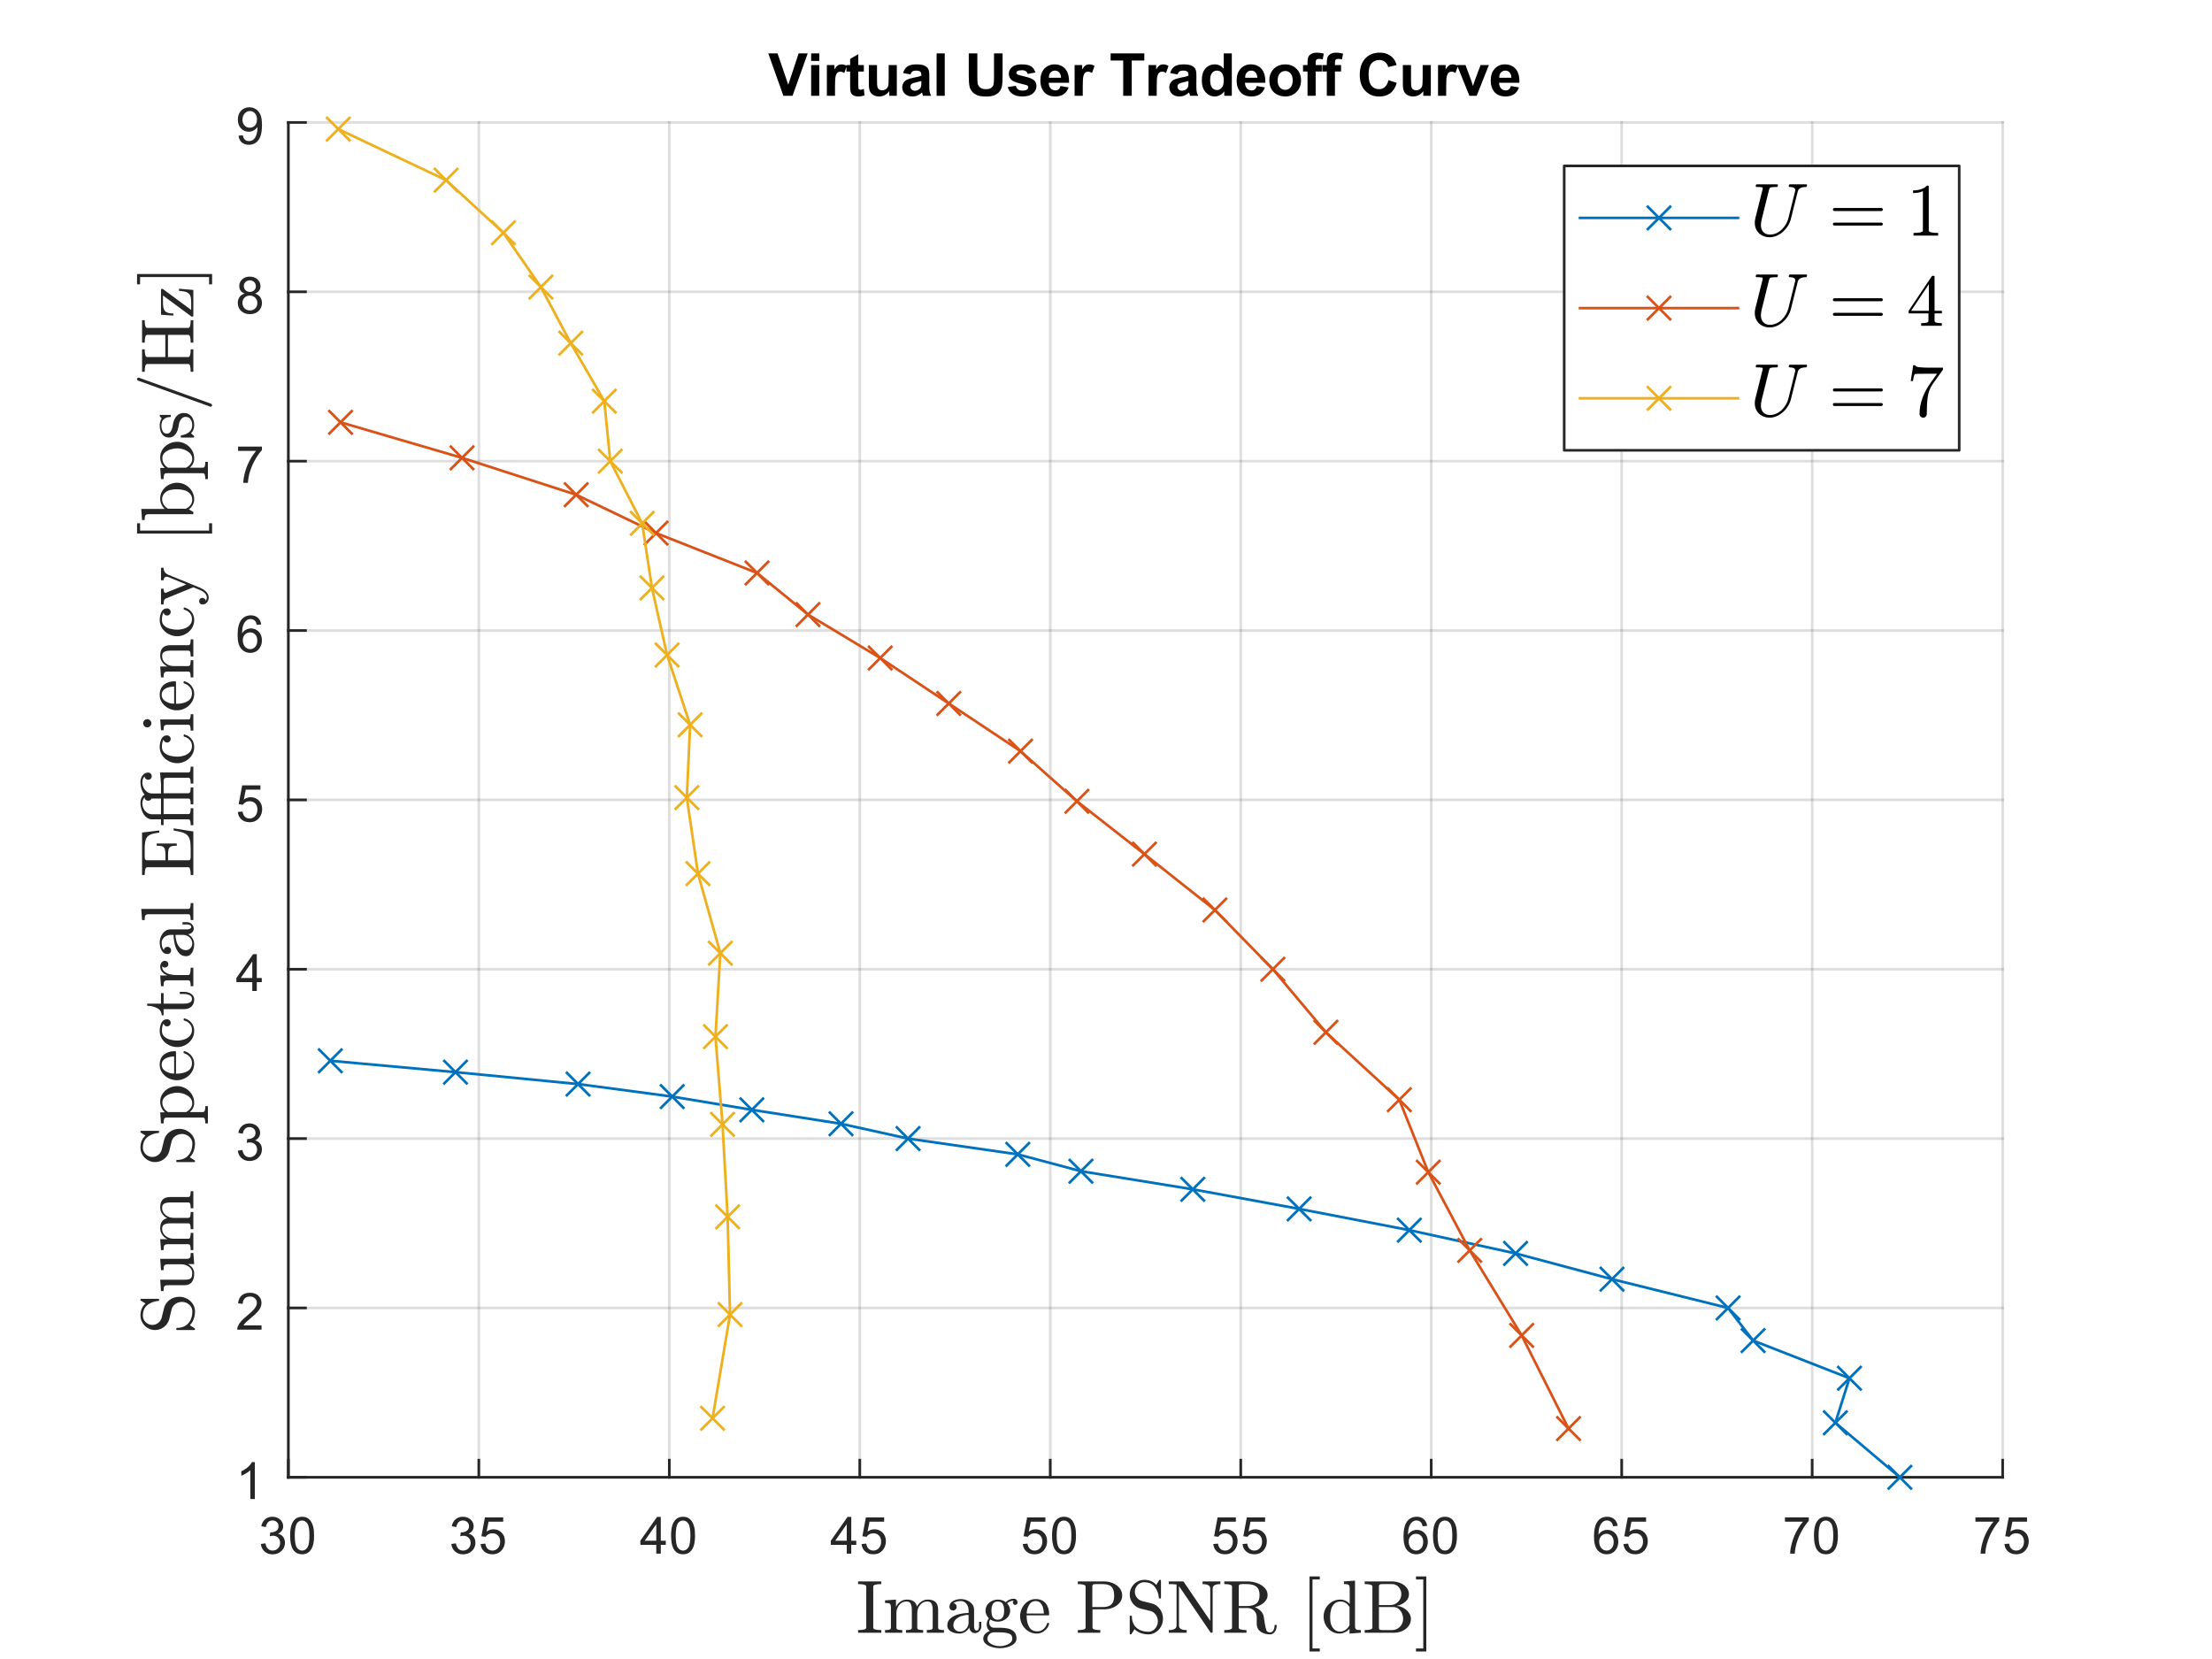 <?xml version="1.0"?>
<!DOCTYPE svg PUBLIC '-//W3C//DTD SVG 1.0//EN'
          'http://www.w3.org/TR/2001/REC-SVG-20010904/DTD/svg10.dtd'>
<svg xmlns:xlink="http://www.w3.org/1999/xlink" style="fill-opacity:1; color-rendering:auto; color-interpolation:auto; text-rendering:auto; stroke:black; stroke-linecap:square; stroke-miterlimit:10; shape-rendering:auto; stroke-opacity:1; fill:black; stroke-dasharray:none; font-weight:normal; stroke-width:1; font-family:'Dialog'; font-style:normal; stroke-linejoin:miter; font-size:12px; stroke-dashoffset:0; image-rendering:auto;" width="560" height="420" xmlns="http://www.w3.org/2000/svg"
><rect width="100%" height="100%" fill="#333333" stroke="none"/><!--Generated by the Batik Graphics2D SVG Generator--><defs id="genericDefs"
  /><g
  ><defs id="defs1"
    ><clipPath clipPathUnits="userSpaceOnUse" id="clipPath1"
      ><path d="M0 0 L560 0 L560 420 L0 420 L0 0 Z"
      /></clipPath
    ></defs
    ><g style="fill:white; stroke:white;"
    ><rect x="0" y="0" width="560" style="clip-path:url(#clipPath1); stroke:none;" height="420"
    /></g
    ><g style="fill:white; text-rendering:optimizeSpeed; color-rendering:optimizeSpeed; image-rendering:optimizeSpeed; shape-rendering:crispEdges; stroke:white; color-interpolation:sRGB;"
    ><rect x="0" width="560" height="420" y="0" style="stroke:none;"
      /><path style="stroke:none;" d="M73 374 L507 374 L507 31 L73 31 Z"
    /></g
    ><g style="stroke-linecap:butt; fill-opacity:0.149; fill:rgb(38,38,38); text-rendering:geometricPrecision; image-rendering:optimizeQuality; color-rendering:optimizeQuality; stroke-linejoin:round; stroke:rgb(38,38,38); color-interpolation:linearRGB; stroke-width:0.667; stroke-opacity:0.149;"
    ><line y2="31" style="fill:none;" x1="73" x2="73" y1="374"
      /><line y2="31" style="fill:none;" x1="121.222" x2="121.222" y1="374"
      /><line y2="31" style="fill:none;" x1="169.444" x2="169.444" y1="374"
      /><line y2="31" style="fill:none;" x1="217.667" x2="217.667" y1="374"
      /><line y2="31" style="fill:none;" x1="265.889" x2="265.889" y1="374"
      /><line y2="31" style="fill:none;" x1="314.111" x2="314.111" y1="374"
      /><line y2="31" style="fill:none;" x1="362.333" x2="362.333" y1="374"
      /><line y2="31" style="fill:none;" x1="410.555" x2="410.555" y1="374"
      /><line y2="31" style="fill:none;" x1="458.778" x2="458.778" y1="374"
      /><line y2="31" style="fill:none;" x1="507" x2="507" y1="374"
      /><line y2="374" style="fill:none;" x1="507" x2="73" y1="374"
      /><line y2="331.125" style="fill:none;" x1="507" x2="73" y1="331.125"
      /><line y2="288.25" style="fill:none;" x1="507" x2="73" y1="288.25"
      /><line y2="245.375" style="fill:none;" x1="507" x2="73" y1="245.375"
      /><line y2="202.5" style="fill:none;" x1="507" x2="73" y1="202.5"
      /><line y2="159.625" style="fill:none;" x1="507" x2="73" y1="159.625"
      /><line y2="116.75" style="fill:none;" x1="507" x2="73" y1="116.75"
      /><line y2="73.875" style="fill:none;" x1="507" x2="73" y1="73.875"
      /><line y2="31" style="fill:none;" x1="507" x2="73" y1="31"
      /><line x1="73" x2="507" y1="374" style="stroke-linecap:square; fill-opacity:1; fill:none; stroke-opacity:1;" y2="374"
      /><line x1="73" x2="73" y1="374" style="stroke-linecap:square; fill-opacity:1; fill:none; stroke-opacity:1;" y2="369.66"
      /><line x1="121.222" x2="121.222" y1="374" style="stroke-linecap:square; fill-opacity:1; fill:none; stroke-opacity:1;" y2="369.66"
      /><line x1="169.444" x2="169.444" y1="374" style="stroke-linecap:square; fill-opacity:1; fill:none; stroke-opacity:1;" y2="369.66"
      /><line x1="217.667" x2="217.667" y1="374" style="stroke-linecap:square; fill-opacity:1; fill:none; stroke-opacity:1;" y2="369.66"
      /><line x1="265.889" x2="265.889" y1="374" style="stroke-linecap:square; fill-opacity:1; fill:none; stroke-opacity:1;" y2="369.66"
      /><line x1="314.111" x2="314.111" y1="374" style="stroke-linecap:square; fill-opacity:1; fill:none; stroke-opacity:1;" y2="369.66"
      /><line x1="362.333" x2="362.333" y1="374" style="stroke-linecap:square; fill-opacity:1; fill:none; stroke-opacity:1;" y2="369.66"
      /><line x1="410.555" x2="410.555" y1="374" style="stroke-linecap:square; fill-opacity:1; fill:none; stroke-opacity:1;" y2="369.66"
      /><line x1="458.778" x2="458.778" y1="374" style="stroke-linecap:square; fill-opacity:1; fill:none; stroke-opacity:1;" y2="369.66"
      /><line x1="507" x2="507" y1="374" style="stroke-linecap:square; fill-opacity:1; fill:none; stroke-opacity:1;" y2="369.66"
    /></g
    ><g transform="translate(73,379.333)" style="font-size:13.333px; fill:rgb(38,38,38); text-rendering:geometricPrecision; color-rendering:optimizeQuality; image-rendering:optimizeQuality; stroke:rgb(38,38,38); color-interpolation:linearRGB;"
    ><path style="stroke:none;" d="M-6.953 11.547 L-5.812 11.391 Q-5.609 12.359 -5.141 12.789 Q-4.672 13.219 -3.984 13.219 Q-3.188 13.219 -2.633 12.664 Q-2.078 12.109 -2.078 11.281 Q-2.078 10.484 -2.586 9.977 Q-3.094 9.469 -3.891 9.469 Q-4.219 9.469 -4.703 9.594 L-4.578 8.594 Q-4.453 8.609 -4.391 8.609 Q-3.656 8.609 -3.07 8.227 Q-2.484 7.844 -2.484 7.047 Q-2.484 6.422 -2.914 6.008 Q-3.344 5.594 -4.016 5.594 Q-4.688 5.594 -5.125 6.016 Q-5.562 6.438 -5.703 7.266 L-6.844 7.062 Q-6.625 5.922 -5.883 5.289 Q-5.141 4.656 -4.047 4.656 Q-3.281 4.656 -2.641 4.984 Q-2 5.312 -1.656 5.875 Q-1.312 6.438 -1.312 7.078 Q-1.312 7.672 -1.641 8.172 Q-1.969 8.672 -2.594 8.953 Q-1.781 9.156 -1.32 9.75 Q-0.859 10.344 -0.859 11.25 Q-0.859 12.469 -1.75 13.32 Q-2.641 14.172 -4 14.172 Q-5.219 14.172 -6.031 13.438 Q-6.844 12.703 -6.953 11.547 ZM0.451 9.406 Q0.451 7.766 0.787 6.758 Q1.123 5.75 1.794 5.203 Q2.466 4.656 3.482 4.656 Q4.232 4.656 4.794 4.961 Q5.357 5.266 5.724 5.828 Q6.091 6.391 6.302 7.211 Q6.513 8.031 6.513 9.406 Q6.513 11.047 6.177 12.055 Q5.841 13.062 5.169 13.609 Q4.497 14.156 3.482 14.156 Q2.138 14.156 1.357 13.188 Q0.451 12.031 0.451 9.406 ZM1.623 9.406 Q1.623 11.703 2.154 12.461 Q2.685 13.219 3.482 13.219 Q4.263 13.219 4.802 12.461 Q5.341 11.703 5.341 9.406 Q5.341 7.109 4.802 6.359 Q4.263 5.609 3.466 5.609 Q2.685 5.609 2.201 6.266 Q1.623 7.125 1.623 9.406 Z"
    /></g
    ><g transform="translate(121.222,379.333)" style="font-size:13.333px; fill:rgb(38,38,38); text-rendering:geometricPrecision; color-rendering:optimizeQuality; image-rendering:optimizeQuality; stroke:rgb(38,38,38); color-interpolation:linearRGB;"
    ><path style="stroke:none;" d="M-6.953 11.547 L-5.812 11.391 Q-5.609 12.359 -5.141 12.789 Q-4.672 13.219 -3.984 13.219 Q-3.188 13.219 -2.633 12.664 Q-2.078 12.109 -2.078 11.281 Q-2.078 10.484 -2.586 9.977 Q-3.094 9.469 -3.891 9.469 Q-4.219 9.469 -4.703 9.594 L-4.578 8.594 Q-4.453 8.609 -4.391 8.609 Q-3.656 8.609 -3.07 8.227 Q-2.484 7.844 -2.484 7.047 Q-2.484 6.422 -2.914 6.008 Q-3.344 5.594 -4.016 5.594 Q-4.688 5.594 -5.125 6.016 Q-5.562 6.438 -5.703 7.266 L-6.844 7.062 Q-6.625 5.922 -5.883 5.289 Q-5.141 4.656 -4.047 4.656 Q-3.281 4.656 -2.641 4.984 Q-2 5.312 -1.656 5.875 Q-1.312 6.438 -1.312 7.078 Q-1.312 7.672 -1.641 8.172 Q-1.969 8.672 -2.594 8.953 Q-1.781 9.156 -1.32 9.75 Q-0.859 10.344 -0.859 11.25 Q-0.859 12.469 -1.75 13.32 Q-2.641 14.172 -4 14.172 Q-5.219 14.172 -6.031 13.438 Q-6.844 12.703 -6.953 11.547 ZM0.451 11.562 L1.638 11.453 Q1.779 12.344 2.263 12.781 Q2.748 13.219 3.435 13.219 Q4.263 13.219 4.833 12.594 Q5.404 11.969 5.404 10.953 Q5.404 9.969 4.857 9.406 Q4.31 8.844 3.419 8.844 Q2.857 8.844 2.412 9.094 Q1.966 9.344 1.716 9.734 L0.654 9.594 L1.544 4.828 L6.169 4.828 L6.169 5.906 L2.466 5.906 L1.966 8.406 Q2.794 7.828 3.716 7.828 Q4.935 7.828 5.771 8.672 Q6.607 9.516 6.607 10.844 Q6.607 12.109 5.872 13.031 Q4.982 14.156 3.435 14.156 Q2.169 14.156 1.365 13.445 Q0.56 12.734 0.451 11.562 Z"
    /></g
    ><g transform="translate(169.444,379.333)" style="font-size:13.333px; fill:rgb(38,38,38); text-rendering:geometricPrecision; color-rendering:optimizeQuality; image-rendering:optimizeQuality; stroke:rgb(38,38,38); color-interpolation:linearRGB;"
    ><path style="stroke:none;" d="M-3.297 14 L-3.297 11.766 L-7.328 11.766 L-7.328 10.719 L-3.094 4.688 L-2.156 4.688 L-2.156 10.719 L-0.891 10.719 L-0.891 11.766 L-2.156 11.766 L-2.156 14 L-3.297 14 ZM-3.297 10.719 L-3.297 6.531 L-6.219 10.719 L-3.297 10.719 ZM0.451 9.406 Q0.451 7.766 0.787 6.758 Q1.123 5.75 1.794 5.203 Q2.466 4.656 3.482 4.656 Q4.232 4.656 4.794 4.961 Q5.357 5.266 5.724 5.828 Q6.091 6.391 6.302 7.211 Q6.513 8.031 6.513 9.406 Q6.513 11.047 6.177 12.055 Q5.841 13.062 5.169 13.609 Q4.497 14.156 3.482 14.156 Q2.138 14.156 1.357 13.188 Q0.451 12.031 0.451 9.406 ZM1.623 9.406 Q1.623 11.703 2.154 12.461 Q2.685 13.219 3.482 13.219 Q4.263 13.219 4.802 12.461 Q5.341 11.703 5.341 9.406 Q5.341 7.109 4.802 6.359 Q4.263 5.609 3.466 5.609 Q2.685 5.609 2.201 6.266 Q1.623 7.125 1.623 9.406 Z"
    /></g
    ><g transform="translate(217.667,379.333)" style="font-size:13.333px; fill:rgb(38,38,38); text-rendering:geometricPrecision; color-rendering:optimizeQuality; image-rendering:optimizeQuality; stroke:rgb(38,38,38); color-interpolation:linearRGB;"
    ><path style="stroke:none;" d="M-3.297 14 L-3.297 11.766 L-7.328 11.766 L-7.328 10.719 L-3.094 4.688 L-2.156 4.688 L-2.156 10.719 L-0.891 10.719 L-0.891 11.766 L-2.156 11.766 L-2.156 14 L-3.297 14 ZM-3.297 10.719 L-3.297 6.531 L-6.219 10.719 L-3.297 10.719 ZM0.451 11.562 L1.638 11.453 Q1.779 12.344 2.263 12.781 Q2.748 13.219 3.435 13.219 Q4.263 13.219 4.833 12.594 Q5.404 11.969 5.404 10.953 Q5.404 9.969 4.857 9.406 Q4.31 8.844 3.419 8.844 Q2.857 8.844 2.412 9.094 Q1.966 9.344 1.716 9.734 L0.654 9.594 L1.544 4.828 L6.169 4.828 L6.169 5.906 L2.466 5.906 L1.966 8.406 Q2.794 7.828 3.716 7.828 Q4.935 7.828 5.771 8.672 Q6.607 9.516 6.607 10.844 Q6.607 12.109 5.872 13.031 Q4.982 14.156 3.435 14.156 Q2.169 14.156 1.365 13.445 Q0.56 12.734 0.451 11.562 Z"
    /></g
    ><g transform="translate(265.889,379.333)" style="font-size:13.333px; fill:rgb(38,38,38); text-rendering:geometricPrecision; color-rendering:optimizeQuality; image-rendering:optimizeQuality; stroke:rgb(38,38,38); color-interpolation:linearRGB;"
    ><path style="stroke:none;" d="M-6.953 11.562 L-5.766 11.453 Q-5.625 12.344 -5.141 12.781 Q-4.656 13.219 -3.969 13.219 Q-3.141 13.219 -2.57 12.594 Q-2 11.969 -2 10.953 Q-2 9.969 -2.547 9.406 Q-3.094 8.844 -3.984 8.844 Q-4.547 8.844 -4.992 9.094 Q-5.438 9.344 -5.688 9.734 L-6.75 9.594 L-5.859 4.828 L-1.234 4.828 L-1.234 5.906 L-4.938 5.906 L-5.438 8.406 Q-4.609 7.828 -3.688 7.828 Q-2.469 7.828 -1.633 8.672 Q-0.797 9.516 -0.797 10.844 Q-0.797 12.109 -1.531 13.031 Q-2.422 14.156 -3.969 14.156 Q-5.234 14.156 -6.039 13.445 Q-6.844 12.734 -6.953 11.562 ZM0.451 9.406 Q0.451 7.766 0.787 6.758 Q1.123 5.75 1.794 5.203 Q2.466 4.656 3.482 4.656 Q4.232 4.656 4.794 4.961 Q5.357 5.266 5.724 5.828 Q6.091 6.391 6.302 7.211 Q6.513 8.031 6.513 9.406 Q6.513 11.047 6.177 12.055 Q5.841 13.062 5.169 13.609 Q4.497 14.156 3.482 14.156 Q2.138 14.156 1.357 13.188 Q0.451 12.031 0.451 9.406 ZM1.623 9.406 Q1.623 11.703 2.154 12.461 Q2.685 13.219 3.482 13.219 Q4.263 13.219 4.802 12.461 Q5.341 11.703 5.341 9.406 Q5.341 7.109 4.802 6.359 Q4.263 5.609 3.466 5.609 Q2.685 5.609 2.201 6.266 Q1.623 7.125 1.623 9.406 Z"
    /></g
    ><g transform="translate(314.111,379.333)" style="font-size:13.333px; fill:rgb(38,38,38); text-rendering:geometricPrecision; color-rendering:optimizeQuality; image-rendering:optimizeQuality; stroke:rgb(38,38,38); color-interpolation:linearRGB;"
    ><path style="stroke:none;" d="M-6.953 11.562 L-5.766 11.453 Q-5.625 12.344 -5.141 12.781 Q-4.656 13.219 -3.969 13.219 Q-3.141 13.219 -2.57 12.594 Q-2 11.969 -2 10.953 Q-2 9.969 -2.547 9.406 Q-3.094 8.844 -3.984 8.844 Q-4.547 8.844 -4.992 9.094 Q-5.438 9.344 -5.688 9.734 L-6.75 9.594 L-5.859 4.828 L-1.234 4.828 L-1.234 5.906 L-4.938 5.906 L-5.438 8.406 Q-4.609 7.828 -3.688 7.828 Q-2.469 7.828 -1.633 8.672 Q-0.797 9.516 -0.797 10.844 Q-0.797 12.109 -1.531 13.031 Q-2.422 14.156 -3.969 14.156 Q-5.234 14.156 -6.039 13.445 Q-6.844 12.734 -6.953 11.562 ZM0.451 11.562 L1.638 11.453 Q1.779 12.344 2.263 12.781 Q2.748 13.219 3.435 13.219 Q4.263 13.219 4.833 12.594 Q5.404 11.969 5.404 10.953 Q5.404 9.969 4.857 9.406 Q4.31 8.844 3.419 8.844 Q2.857 8.844 2.412 9.094 Q1.966 9.344 1.716 9.734 L0.654 9.594 L1.544 4.828 L6.169 4.828 L6.169 5.906 L2.466 5.906 L1.966 8.406 Q2.794 7.828 3.716 7.828 Q4.935 7.828 5.771 8.672 Q6.607 9.516 6.607 10.844 Q6.607 12.109 5.872 13.031 Q4.982 14.156 3.435 14.156 Q2.169 14.156 1.365 13.445 Q0.56 12.734 0.451 11.562 Z"
    /></g
    ><g transform="translate(362.333,379.333)" style="font-size:13.333px; fill:rgb(38,38,38); text-rendering:geometricPrecision; color-rendering:optimizeQuality; image-rendering:optimizeQuality; stroke:rgb(38,38,38); color-interpolation:linearRGB;"
    ><path style="stroke:none;" d="M-1.031 6.969 L-2.172 7.062 Q-2.312 6.391 -2.594 6.078 Q-3.062 5.594 -3.734 5.594 Q-4.281 5.594 -4.703 5.906 Q-5.234 6.297 -5.547 7.047 Q-5.859 7.797 -5.875 9.203 Q-5.469 8.578 -4.867 8.273 Q-4.266 7.969 -3.609 7.969 Q-2.469 7.969 -1.664 8.805 Q-0.859 9.641 -0.859 10.984 Q-0.859 11.859 -1.242 12.609 Q-1.625 13.359 -2.281 13.758 Q-2.938 14.156 -3.781 14.156 Q-5.203 14.156 -6.109 13.109 Q-7.016 12.062 -7.016 9.641 Q-7.016 6.953 -6.016 5.719 Q-5.141 4.656 -3.672 4.656 Q-2.578 4.656 -1.875 5.273 Q-1.172 5.891 -1.031 6.969 ZM-5.703 10.984 Q-5.703 11.578 -5.453 12.117 Q-5.203 12.656 -4.75 12.938 Q-4.297 13.219 -3.797 13.219 Q-3.078 13.219 -2.555 12.633 Q-2.031 12.047 -2.031 11.047 Q-2.031 10.078 -2.547 9.523 Q-3.062 8.969 -3.844 8.969 Q-4.625 8.969 -5.164 9.523 Q-5.703 10.078 -5.703 10.984 ZM0.451 9.406 Q0.451 7.766 0.787 6.758 Q1.123 5.75 1.794 5.203 Q2.466 4.656 3.482 4.656 Q4.232 4.656 4.794 4.961 Q5.357 5.266 5.724 5.828 Q6.091 6.391 6.302 7.211 Q6.513 8.031 6.513 9.406 Q6.513 11.047 6.177 12.055 Q5.841 13.062 5.169 13.609 Q4.497 14.156 3.482 14.156 Q2.138 14.156 1.357 13.188 Q0.451 12.031 0.451 9.406 ZM1.623 9.406 Q1.623 11.703 2.154 12.461 Q2.685 13.219 3.482 13.219 Q4.263 13.219 4.802 12.461 Q5.341 11.703 5.341 9.406 Q5.341 7.109 4.802 6.359 Q4.263 5.609 3.466 5.609 Q2.685 5.609 2.201 6.266 Q1.623 7.125 1.623 9.406 Z"
    /></g
    ><g transform="translate(410.555,379.333)" style="font-size:13.333px; fill:rgb(38,38,38); text-rendering:geometricPrecision; color-rendering:optimizeQuality; image-rendering:optimizeQuality; stroke:rgb(38,38,38); color-interpolation:linearRGB;"
    ><path style="stroke:none;" d="M-1.031 6.969 L-2.172 7.062 Q-2.312 6.391 -2.594 6.078 Q-3.062 5.594 -3.734 5.594 Q-4.281 5.594 -4.703 5.906 Q-5.234 6.297 -5.547 7.047 Q-5.859 7.797 -5.875 9.203 Q-5.469 8.578 -4.867 8.273 Q-4.266 7.969 -3.609 7.969 Q-2.469 7.969 -1.664 8.805 Q-0.859 9.641 -0.859 10.984 Q-0.859 11.859 -1.242 12.609 Q-1.625 13.359 -2.281 13.758 Q-2.938 14.156 -3.781 14.156 Q-5.203 14.156 -6.109 13.109 Q-7.016 12.062 -7.016 9.641 Q-7.016 6.953 -6.016 5.719 Q-5.141 4.656 -3.672 4.656 Q-2.578 4.656 -1.875 5.273 Q-1.172 5.891 -1.031 6.969 ZM-5.703 10.984 Q-5.703 11.578 -5.453 12.117 Q-5.203 12.656 -4.75 12.938 Q-4.297 13.219 -3.797 13.219 Q-3.078 13.219 -2.555 12.633 Q-2.031 12.047 -2.031 11.047 Q-2.031 10.078 -2.547 9.523 Q-3.062 8.969 -3.844 8.969 Q-4.625 8.969 -5.164 9.523 Q-5.703 10.078 -5.703 10.984 ZM0.451 11.562 L1.638 11.453 Q1.779 12.344 2.263 12.781 Q2.748 13.219 3.435 13.219 Q4.263 13.219 4.833 12.594 Q5.404 11.969 5.404 10.953 Q5.404 9.969 4.857 9.406 Q4.31 8.844 3.419 8.844 Q2.857 8.844 2.412 9.094 Q1.966 9.344 1.716 9.734 L0.654 9.594 L1.544 4.828 L6.169 4.828 L6.169 5.906 L2.466 5.906 L1.966 8.406 Q2.794 7.828 3.716 7.828 Q4.935 7.828 5.771 8.672 Q6.607 9.516 6.607 10.844 Q6.607 12.109 5.872 13.031 Q4.982 14.156 3.435 14.156 Q2.169 14.156 1.365 13.445 Q0.56 12.734 0.451 11.562 Z"
    /></g
    ><g transform="translate(458.778,379.333)" style="font-size:13.333px; fill:rgb(38,38,38); text-rendering:geometricPrecision; color-rendering:optimizeQuality; image-rendering:optimizeQuality; stroke:rgb(38,38,38); color-interpolation:linearRGB;"
    ><path style="stroke:none;" d="M-6.891 5.906 L-6.891 4.812 L-0.859 4.812 L-0.859 5.703 Q-1.75 6.656 -2.625 8.219 Q-3.5 9.781 -3.969 11.438 Q-4.312 12.609 -4.406 14 L-5.578 14 Q-5.562 12.906 -5.148 11.352 Q-4.734 9.797 -3.969 8.352 Q-3.203 6.906 -2.328 5.906 L-6.891 5.906 ZM0.451 9.406 Q0.451 7.766 0.787 6.758 Q1.123 5.75 1.794 5.203 Q2.466 4.656 3.482 4.656 Q4.232 4.656 4.794 4.961 Q5.357 5.266 5.724 5.828 Q6.091 6.391 6.302 7.211 Q6.513 8.031 6.513 9.406 Q6.513 11.047 6.177 12.055 Q5.841 13.062 5.169 13.609 Q4.497 14.156 3.482 14.156 Q2.138 14.156 1.357 13.188 Q0.451 12.031 0.451 9.406 ZM1.623 9.406 Q1.623 11.703 2.154 12.461 Q2.685 13.219 3.482 13.219 Q4.263 13.219 4.802 12.461 Q5.341 11.703 5.341 9.406 Q5.341 7.109 4.802 6.359 Q4.263 5.609 3.466 5.609 Q2.685 5.609 2.201 6.266 Q1.623 7.125 1.623 9.406 Z"
    /></g
    ><g transform="translate(507,379.333)" style="font-size:13.333px; fill:rgb(38,38,38); text-rendering:geometricPrecision; color-rendering:optimizeQuality; image-rendering:optimizeQuality; stroke:rgb(38,38,38); color-interpolation:linearRGB;"
    ><path style="stroke:none;" d="M-6.891 5.906 L-6.891 4.812 L-0.859 4.812 L-0.859 5.703 Q-1.75 6.656 -2.625 8.219 Q-3.5 9.781 -3.969 11.438 Q-4.312 12.609 -4.406 14 L-5.578 14 Q-5.562 12.906 -5.148 11.352 Q-4.734 9.797 -3.969 8.352 Q-3.203 6.906 -2.328 5.906 L-6.891 5.906 ZM0.451 11.562 L1.638 11.453 Q1.779 12.344 2.263 12.781 Q2.748 13.219 3.435 13.219 Q4.263 13.219 4.833 12.594 Q5.404 11.969 5.404 10.953 Q5.404 9.969 4.857 9.406 Q4.31 8.844 3.419 8.844 Q2.857 8.844 2.412 9.094 Q1.966 9.344 1.716 9.734 L0.654 9.594 L1.544 4.828 L6.169 4.828 L6.169 5.906 L2.466 5.906 L1.966 8.406 Q2.794 7.828 3.716 7.828 Q4.935 7.828 5.771 8.672 Q6.607 9.516 6.607 10.844 Q6.607 12.109 5.872 13.031 Q4.982 14.156 3.435 14.156 Q2.169 14.156 1.365 13.445 Q0.56 12.734 0.451 11.562 Z"
    /></g
    ><g transform="translate(290,397.667)" style="font-size:18.667px; fill:rgb(38,38,38); text-rendering:geometricPrecision; image-rendering:optimizeQuality; color-rendering:optimizeQuality; font-family:'mwa_cmr10'; stroke:rgb(38,38,38); color-interpolation:linearRGB;"
    ><path style="stroke:none;" d="M-72.757 15.68 L-72.757 15.008 Q-70.694 15.008 -70.694 14.414 L-70.694 3.977 Q-70.694 3.367 -72.757 3.367 L-72.757 2.696 L-66.882 2.696 L-66.882 3.367 Q-68.928 3.367 -68.928 3.977 L-68.928 14.414 Q-68.928 15.008 -66.882 15.008 L-66.882 15.68 L-72.757 15.68 Z"
      /><path style="stroke:none;" d="M-65.938 15.68 L-65.938 15.008 Q-65.281 15.008 -64.867 14.906 Q-64.453 14.805 -64.453 14.414 L-64.453 9.227 Q-64.453 8.711 -64.602 8.485 Q-64.75 8.258 -65.039 8.203 Q-65.328 8.149 -65.938 8.149 L-65.938 7.492 L-63.172 7.289 L-63.172 9.133 Q-62.797 8.321 -62.047 7.805 Q-61.297 7.289 -60.422 7.289 Q-58.234 7.289 -57.859 9.071 Q-57.469 8.274 -56.734 7.782 Q-56 7.289 -55.141 7.289 Q-54.266 7.289 -53.68 7.563 Q-53.094 7.836 -52.797 8.406 Q-52.5 8.977 -52.5 9.852 L-52.5 14.414 Q-52.5 14.805 -52.078 14.906 Q-51.656 15.008 -51.016 15.008 L-51.016 15.68 L-55.359 15.68 L-55.359 15.008 Q-54.719 15.008 -54.297 14.906 Q-53.875 14.805 -53.875 14.414 L-53.875 9.899 Q-53.875 8.946 -54.149 8.36 Q-54.422 7.774 -55.25 7.774 Q-56.344 7.774 -57.063 8.656 Q-57.781 9.539 -57.781 10.664 L-57.781 14.414 Q-57.781 14.805 -57.359 14.906 Q-56.938 15.008 -56.297 15.008 L-56.297 15.68 L-60.641 15.68 L-60.641 15.008 Q-60 15.008 -59.578 14.906 Q-59.156 14.805 -59.156 14.414 L-59.156 9.899 Q-59.156 8.977 -59.43 8.375 Q-59.703 7.774 -60.531 7.774 Q-61.641 7.774 -62.352 8.656 Q-63.063 9.539 -63.063 10.664 L-63.063 14.414 Q-63.063 14.805 -62.641 14.906 Q-62.219 15.008 -61.578 15.008 L-61.578 15.68 L-65.938 15.68 Z"
      /><path style="stroke:none;" d="M-50.179 13.821 Q-50.179 12.68 -49.288 11.969 Q-48.398 11.258 -47.156 10.969 Q-45.913 10.68 -44.788 10.68 L-44.788 9.899 Q-44.788 9.352 -45.031 8.836 Q-45.273 8.321 -45.726 7.992 Q-46.179 7.664 -46.726 7.664 Q-47.991 7.664 -48.648 8.227 Q-48.288 8.227 -48.046 8.5 Q-47.804 8.774 -47.804 9.133 Q-47.804 9.524 -48.077 9.789 Q-48.351 10.055 -48.71 10.055 Q-49.101 10.055 -49.366 9.789 Q-49.632 9.524 -49.632 9.133 Q-49.632 8.133 -48.726 7.649 Q-47.819 7.164 -46.726 7.164 Q-45.96 7.164 -45.179 7.492 Q-44.398 7.821 -43.898 8.43 Q-43.398 9.039 -43.398 9.867 L-43.398 14.133 Q-43.398 14.508 -43.241 14.821 Q-43.085 15.133 -42.757 15.133 Q-42.444 15.133 -42.288 14.821 Q-42.132 14.508 -42.132 14.133 L-42.132 12.93 L-41.569 12.93 L-41.569 14.133 Q-41.569 14.571 -41.796 14.953 Q-42.023 15.336 -42.398 15.563 Q-42.773 15.789 -43.21 15.789 Q-43.757 15.789 -44.163 15.36 Q-44.569 14.93 -44.616 14.336 Q-44.976 15.055 -45.656 15.477 Q-46.335 15.899 -47.116 15.899 Q-47.851 15.899 -48.546 15.68 Q-49.241 15.461 -49.71 15.008 Q-50.179 14.555 -50.179 13.821 ZM-48.648 13.821 Q-48.648 14.477 -48.156 14.938 Q-47.663 15.399 -46.991 15.399 Q-46.382 15.399 -45.882 15.086 Q-45.382 14.774 -45.085 14.25 Q-44.788 13.727 -44.788 13.133 L-44.788 11.164 Q-45.648 11.164 -46.554 11.446 Q-47.46 11.727 -48.054 12.328 Q-48.648 12.93 -48.648 13.821 Z"
      /><path style="stroke:none;" d="M-41.08 17.164 Q-41.08 16.492 -40.588 15.985 Q-40.096 15.477 -39.424 15.258 Q-39.799 14.977 -40.002 14.539 Q-40.205 14.102 -40.205 13.617 Q-40.205 12.727 -39.642 12.039 Q-40.502 11.18 -40.502 10.071 Q-40.502 9.477 -40.252 8.961 Q-40.002 8.446 -39.541 8.063 Q-39.08 7.68 -38.525 7.485 Q-37.971 7.289 -37.392 7.289 Q-36.252 7.289 -35.361 7.946 Q-34.971 7.524 -34.439 7.297 Q-33.908 7.071 -33.33 7.071 Q-32.924 7.071 -32.658 7.36 Q-32.392 7.649 -32.392 8.071 Q-32.392 8.289 -32.572 8.469 Q-32.752 8.649 -32.986 8.649 Q-33.221 8.649 -33.4 8.469 Q-33.58 8.289 -33.58 8.071 Q-33.58 7.711 -33.346 7.571 Q-34.33 7.571 -35.033 8.242 Q-34.689 8.586 -34.478 9.086 Q-34.267 9.586 -34.267 10.071 Q-34.267 10.883 -34.713 11.531 Q-35.158 12.18 -35.892 12.531 Q-36.627 12.883 -37.392 12.883 Q-38.424 12.883 -39.299 12.321 Q-39.564 12.696 -39.564 13.149 Q-39.564 13.664 -39.236 14.039 Q-38.908 14.414 -38.408 14.414 L-36.846 14.414 Q-35.705 14.414 -34.799 14.617 Q-33.892 14.821 -33.275 15.43 Q-32.658 16.039 -32.658 17.164 Q-32.658 17.992 -33.361 18.547 Q-34.064 19.102 -35.049 19.352 Q-36.033 19.602 -36.861 19.602 Q-37.705 19.602 -38.689 19.352 Q-39.674 19.102 -40.377 18.547 Q-41.08 17.992 -41.08 17.164 ZM-40.017 17.164 Q-40.017 17.805 -39.494 18.235 Q-38.971 18.664 -38.244 18.875 Q-37.517 19.086 -36.861 19.086 Q-36.221 19.086 -35.486 18.875 Q-34.752 18.664 -34.236 18.235 Q-33.721 17.805 -33.721 17.164 Q-33.721 16.164 -34.635 15.875 Q-35.549 15.586 -36.846 15.586 L-38.408 15.586 Q-38.83 15.586 -39.197 15.797 Q-39.564 16.008 -39.791 16.383 Q-40.017 16.758 -40.017 17.164 ZM-37.392 12.383 Q-35.783 12.383 -35.783 10.071 Q-35.783 9.086 -36.119 8.438 Q-36.455 7.789 -37.392 7.789 Q-38.314 7.789 -38.658 8.438 Q-39.002 9.086 -39.002 10.071 Q-39.002 10.711 -38.877 11.219 Q-38.752 11.727 -38.392 12.055 Q-38.033 12.383 -37.392 12.383 Z"
      /><path style="stroke:none;" d="M-27.543 15.899 Q-28.7 15.899 -29.668 15.289 Q-30.637 14.68 -31.192 13.664 Q-31.747 12.649 -31.747 11.508 Q-31.747 10.399 -31.239 9.399 Q-30.731 8.399 -29.832 7.782 Q-28.934 7.164 -27.809 7.164 Q-26.95 7.164 -26.301 7.453 Q-25.653 7.742 -25.239 8.266 Q-24.825 8.789 -24.606 9.492 Q-24.387 10.196 -24.387 11.039 Q-24.387 11.289 -24.59 11.289 L-30.09 11.289 L-30.09 11.492 Q-30.09 13.071 -29.457 14.203 Q-28.825 15.336 -27.372 15.336 Q-26.793 15.336 -26.301 15.078 Q-25.809 14.821 -25.442 14.352 Q-25.075 13.883 -24.934 13.367 Q-24.918 13.289 -24.872 13.242 Q-24.825 13.196 -24.747 13.196 L-24.59 13.196 Q-24.387 13.196 -24.387 13.43 Q-24.668 14.508 -25.559 15.203 Q-26.45 15.899 -27.543 15.899 ZM-30.075 10.821 L-25.731 10.821 Q-25.731 10.102 -25.934 9.367 Q-26.137 8.633 -26.598 8.149 Q-27.059 7.664 -27.809 7.664 Q-28.887 7.664 -29.481 8.672 Q-30.075 9.68 -30.075 10.821 Z"
      /><path style="stroke:none;" d="M-17.134 15.68 L-17.134 15.008 Q-15.166 15.008 -15.166 14.414 L-15.166 3.977 Q-15.166 3.367 -17.134 3.367 L-17.134 2.696 L-10.369 2.696 Q-9.322 2.696 -8.283 3.125 Q-7.244 3.555 -6.572 4.367 Q-5.9 5.18 -5.9 6.274 Q-5.9 7.336 -6.58 8.133 Q-7.259 8.93 -8.291 9.344 Q-9.322 9.758 -10.369 9.758 L-13.416 9.758 L-13.416 14.414 Q-13.416 15.008 -11.447 15.008 L-11.447 15.68 L-17.134 15.68 ZM-13.462 9.18 L-10.884 9.18 Q-9.837 9.18 -9.189 8.883 Q-8.541 8.586 -8.236 7.946 Q-7.931 7.305 -7.931 6.274 Q-7.931 4.727 -8.611 4.047 Q-9.291 3.367 -10.884 3.367 L-12.494 3.367 Q-12.837 3.367 -13.033 3.399 Q-13.228 3.43 -13.345 3.563 Q-13.462 3.696 -13.462 3.977 L-13.462 9.18 Z"
      /><path style="stroke:none;" d="M-3.993 15.946 L-3.993 11.508 Q-3.993 11.367 -3.821 11.367 L-3.587 11.367 Q-3.54 11.367 -3.493 11.414 Q-3.446 11.461 -3.446 11.508 Q-3.446 13.383 -2.29 14.406 Q-1.134 15.43 0.741 15.43 Q1.398 15.43 1.96 15.047 Q2.523 14.664 2.827 14.047 Q3.132 13.43 3.132 12.774 Q3.132 12.196 2.905 11.656 Q2.679 11.117 2.241 10.719 Q1.804 10.321 1.257 10.18 L-1.212 9.586 Q-2.446 9.258 -3.22 8.25 Q-3.993 7.242 -3.993 5.992 Q-3.993 5.008 -3.493 4.149 Q-2.993 3.289 -2.142 2.789 Q-1.29 2.289 -0.306 2.289 Q1.601 2.289 2.726 3.571 L3.491 2.336 Q3.554 2.289 3.632 2.289 L3.757 2.289 Q3.819 2.289 3.866 2.328 Q3.913 2.367 3.913 2.446 L3.913 6.852 Q3.913 7.008 3.757 7.008 L3.538 7.008 Q3.366 7.008 3.366 6.852 Q3.366 6.367 3.202 5.789 Q3.038 5.211 2.749 4.688 Q2.46 4.164 2.132 3.821 Q1.21 2.899 -0.306 2.899 Q-0.962 2.899 -1.509 3.227 Q-2.056 3.555 -2.376 4.117 Q-2.696 4.68 -2.696 5.305 Q-2.696 6.117 -2.188 6.782 Q-1.681 7.446 -0.868 7.664 L1.601 8.274 Q2.21 8.414 2.749 8.797 Q3.288 9.18 3.655 9.696 Q4.023 10.211 4.226 10.836 Q4.429 11.461 4.429 12.133 Q4.429 13.149 3.952 14.063 Q3.476 14.977 2.616 15.539 Q1.757 16.102 0.741 16.102 Q0.116 16.102 -0.548 15.961 Q-1.212 15.821 -1.766 15.531 Q-2.321 15.242 -2.774 14.789 L-3.571 16.039 Q-3.634 16.102 -3.712 16.102 L-3.821 16.102 Q-3.993 16.102 -3.993 15.946 Z"
      /><path style="stroke:none;" d="M5.893 15.68 L5.893 15.008 Q7.862 15.008 7.862 13.883 L7.862 3.477 Q7.237 3.367 5.893 3.367 L5.893 2.696 L9.534 2.696 Q9.627 2.696 9.659 2.774 L16.393 12.68 L16.393 4.492 Q16.393 3.367 14.44 3.367 L14.44 2.696 L18.956 2.696 L18.956 3.367 Q17.002 3.367 17.002 4.492 L17.002 15.508 Q17.002 15.571 16.932 15.625 Q16.862 15.68 16.815 15.68 L16.581 15.68 Q16.487 15.68 16.456 15.602 L8.471 3.867 L8.471 13.883 Q8.471 15.008 10.424 15.008 L10.424 15.68 L5.893 15.68 Z"
      /><path style="stroke:none;" d="M19.94 15.68 L19.94 15.008 Q21.909 15.008 21.909 14.414 L21.909 3.977 Q21.909 3.367 19.94 3.367 L19.94 2.696 L25.909 2.696 Q26.971 2.696 28.151 3.086 Q29.331 3.477 30.119 4.266 Q30.909 5.055 30.909 6.149 Q30.909 6.946 30.424 7.571 Q29.94 8.196 29.198 8.617 Q28.456 9.039 27.674 9.227 Q28.534 9.524 29.174 10.172 Q29.815 10.821 29.94 11.649 L30.206 13.336 Q30.393 14.477 30.596 15.039 Q30.799 15.602 31.502 15.602 Q32.096 15.602 32.385 15.055 Q32.674 14.508 32.674 13.852 Q32.674 13.789 32.737 13.735 Q32.799 13.68 32.862 13.68 L33.034 13.68 Q33.221 13.68 33.221 13.93 Q33.221 14.461 33.018 14.953 Q32.815 15.446 32.432 15.774 Q32.049 16.102 31.518 16.102 Q30.143 16.102 29.151 15.414 Q28.159 14.727 28.159 13.414 L28.159 11.727 Q28.159 10.774 27.502 10.102 Q26.846 9.43 25.893 9.43 L23.612 9.43 L23.612 14.414 Q23.612 15.008 25.565 15.008 L25.565 15.68 L19.94 15.68 ZM23.612 8.93 L25.643 8.93 Q27.221 8.93 28.049 8.297 Q28.877 7.664 28.877 6.149 Q28.877 4.633 28.057 4 Q27.237 3.367 25.643 3.367 L24.581 3.367 Q24.237 3.367 24.041 3.399 Q23.846 3.43 23.729 3.563 Q23.612 3.696 23.612 3.977 L23.612 8.93 Z"
      /><path style="stroke:none;" d="M41.528 20.43 L41.528 1.43 L44.122 1.43 L44.122 2.196 L42.278 2.196 L42.278 19.664 L44.122 19.664 L44.122 20.43 L41.528 20.43 Z"
      /><path style="stroke:none;" d="M49.104 15.899 Q47.979 15.899 47.049 15.289 Q46.119 14.68 45.604 13.688 Q45.088 12.696 45.088 11.586 Q45.088 10.43 45.651 9.438 Q46.213 8.446 47.182 7.867 Q48.151 7.289 49.307 7.289 Q49.994 7.289 50.619 7.578 Q51.244 7.867 51.697 8.383 L51.697 4.43 Q51.697 3.93 51.549 3.703 Q51.401 3.477 51.111 3.422 Q50.822 3.367 50.229 3.367 L50.229 2.696 L53.041 2.492 L53.041 13.961 Q53.041 14.461 53.19 14.688 Q53.338 14.914 53.619 14.961 Q53.901 15.008 54.51 15.008 L54.51 15.68 L51.651 15.899 L51.651 14.696 Q51.151 15.258 50.471 15.578 Q49.791 15.899 49.104 15.899 ZM47.166 14.024 Q47.494 14.649 48.033 15.024 Q48.572 15.399 49.213 15.399 Q49.994 15.399 50.658 14.938 Q51.322 14.477 51.651 13.758 L51.651 9.211 Q51.416 8.789 51.08 8.461 Q50.744 8.133 50.322 7.953 Q49.901 7.774 49.432 7.774 Q48.432 7.774 47.83 8.336 Q47.229 8.899 46.986 9.774 Q46.744 10.649 46.744 11.602 Q46.744 12.352 46.822 12.922 Q46.901 13.492 47.166 14.024 Z"
      /><path style="stroke:none;" d="M55.49 15.68 L55.49 15.008 Q57.443 15.008 57.443 14.414 L57.443 3.977 Q57.443 3.367 55.49 3.367 L55.49 2.696 L62.474 2.696 Q63.427 2.696 64.412 3.071 Q65.396 3.446 66.044 4.188 Q66.693 4.93 66.693 5.93 Q66.693 7.086 65.74 7.875 Q64.787 8.664 63.521 8.899 Q64.349 8.899 65.216 9.352 Q66.083 9.805 66.638 10.571 Q67.193 11.336 67.193 12.18 Q67.193 13.227 66.583 14.024 Q65.974 14.821 64.99 15.25 Q64.005 15.68 63.005 15.68 L55.49 15.68 ZM59.099 14.414 Q59.099 14.821 59.326 14.914 Q59.552 15.008 60.052 15.008 L62.474 15.008 Q63.208 15.008 63.849 14.617 Q64.49 14.227 64.857 13.578 Q65.224 12.93 65.224 12.18 Q65.224 11.461 64.919 10.766 Q64.615 10.071 64.044 9.625 Q63.474 9.18 62.74 9.18 L59.099 9.18 L59.099 14.414 ZM59.099 8.68 L61.943 8.68 Q62.521 8.68 63.021 8.477 Q63.521 8.274 63.927 7.875 Q64.333 7.477 64.552 6.985 Q64.771 6.492 64.771 5.93 Q64.771 5.43 64.607 4.977 Q64.443 4.524 64.13 4.157 Q63.818 3.789 63.388 3.578 Q62.958 3.367 62.474 3.367 L60.052 3.367 Q59.708 3.367 59.521 3.399 Q59.333 3.43 59.216 3.563 Q59.099 3.696 59.099 3.977 L59.099 8.68 Z"
      /><path style="stroke:none;" d="M68.478 20.43 L68.478 19.664 L70.321 19.664 L70.321 2.196 L68.478 2.196 L68.478 1.43 L71.087 1.43 L71.087 20.43 L68.478 20.43 Z"
    /></g
    ><g style="fill:rgb(38,38,38); text-rendering:geometricPrecision; image-rendering:optimizeQuality; color-rendering:optimizeQuality; stroke-linejoin:round; stroke:rgb(38,38,38); color-interpolation:linearRGB; stroke-width:0.667;"
    ><line y2="31" style="fill:none;" x1="73" x2="73" y1="374"
      /><line y2="374" style="fill:none;" x1="73" x2="77.34" y1="374"
      /><line y2="331.125" style="fill:none;" x1="73" x2="77.34" y1="331.125"
      /><line y2="288.25" style="fill:none;" x1="73" x2="77.34" y1="288.25"
      /><line y2="245.375" style="fill:none;" x1="73" x2="77.34" y1="245.375"
      /><line y2="202.5" style="fill:none;" x1="73" x2="77.34" y1="202.5"
      /><line y2="159.625" style="fill:none;" x1="73" x2="77.34" y1="159.625"
      /><line y2="116.75" style="fill:none;" x1="73" x2="77.34" y1="116.75"
      /><line y2="73.875" style="fill:none;" x1="73" x2="77.34" y1="73.875"
      /><line y2="31" style="fill:none;" x1="73" x2="77.34" y1="31"
    /></g
    ><g transform="translate(67.667,374)" style="font-size:13.333px; fill:rgb(38,38,38); text-rendering:geometricPrecision; color-rendering:optimizeQuality; image-rendering:optimizeQuality; stroke:rgb(38,38,38); color-interpolation:linearRGB;"
    ><path style="stroke:none;" d="M-3.156 5.5 L-4.297 5.5 L-4.297 -1.781 Q-4.719 -1.391 -5.383 -0.992 Q-6.047 -0.594 -6.578 -0.406 L-6.578 -1.516 Q-5.625 -1.953 -4.906 -2.594 Q-4.188 -3.234 -3.891 -3.844 L-3.156 -3.844 L-3.156 5.5 Z"
    /></g
    ><g transform="translate(67.667,331.125)" style="font-size:13.333px; fill:rgb(38,38,38); text-rendering:geometricPrecision; color-rendering:optimizeQuality; image-rendering:optimizeQuality; stroke:rgb(38,38,38); color-interpolation:linearRGB;"
    ><path style="stroke:none;" d="M-1.453 4.406 L-1.453 5.5 L-7.609 5.5 Q-7.625 5.094 -7.469 4.703 Q-7.234 4.078 -6.719 3.469 Q-6.203 2.859 -5.219 2.062 Q-3.703 0.812 -3.172 0.086 Q-2.641 -0.641 -2.641 -1.281 Q-2.641 -1.969 -3.125 -2.43 Q-3.609 -2.891 -4.391 -2.891 Q-5.219 -2.891 -5.711 -2.398 Q-6.203 -1.906 -6.219 -1.031 L-7.391 -1.156 Q-7.266 -2.469 -6.484 -3.156 Q-5.703 -3.844 -4.375 -3.844 Q-3.031 -3.844 -2.25 -3.102 Q-1.469 -2.359 -1.469 -1.266 Q-1.469 -0.703 -1.695 -0.164 Q-1.922 0.375 -2.453 0.977 Q-2.984 1.578 -4.219 2.609 Q-5.25 3.469 -5.539 3.781 Q-5.828 4.094 -6.016 4.406 L-1.453 4.406 Z"
    /></g
    ><g transform="translate(67.667,288.25)" style="font-size:13.333px; fill:rgb(38,38,38); text-rendering:geometricPrecision; color-rendering:optimizeQuality; image-rendering:optimizeQuality; stroke:rgb(38,38,38); color-interpolation:linearRGB;"
    ><path style="stroke:none;" d="M-7.453 3.047 L-6.312 2.891 Q-6.109 3.859 -5.641 4.289 Q-5.172 4.719 -4.484 4.719 Q-3.688 4.719 -3.133 4.164 Q-2.578 3.609 -2.578 2.781 Q-2.578 1.984 -3.086 1.477 Q-3.594 0.969 -4.391 0.969 Q-4.719 0.969 -5.203 1.094 L-5.078 0.094 Q-4.953 0.109 -4.891 0.109 Q-4.156 0.109 -3.57 -0.273 Q-2.984 -0.656 -2.984 -1.453 Q-2.984 -2.078 -3.414 -2.492 Q-3.844 -2.906 -4.516 -2.906 Q-5.188 -2.906 -5.625 -2.484 Q-6.062 -2.062 -6.203 -1.234 L-7.344 -1.438 Q-7.125 -2.578 -6.383 -3.211 Q-5.641 -3.844 -4.547 -3.844 Q-3.781 -3.844 -3.141 -3.516 Q-2.5 -3.188 -2.156 -2.625 Q-1.812 -2.062 -1.812 -1.422 Q-1.812 -0.828 -2.141 -0.328 Q-2.469 0.172 -3.094 0.453 Q-2.281 0.656 -1.82 1.25 Q-1.359 1.844 -1.359 2.75 Q-1.359 3.969 -2.25 4.82 Q-3.141 5.672 -4.5 5.672 Q-5.719 5.672 -6.531 4.938 Q-7.344 4.203 -7.453 3.047 Z"
    /></g
    ><g transform="translate(67.667,245.375)" style="font-size:13.333px; fill:rgb(38,38,38); text-rendering:geometricPrecision; color-rendering:optimizeQuality; image-rendering:optimizeQuality; stroke:rgb(38,38,38); color-interpolation:linearRGB;"
    ><path style="stroke:none;" d="M-3.797 5.5 L-3.797 3.266 L-7.828 3.266 L-7.828 2.219 L-3.594 -3.812 L-2.656 -3.812 L-2.656 2.219 L-1.391 2.219 L-1.391 3.266 L-2.656 3.266 L-2.656 5.5 L-3.797 5.5 ZM-3.797 2.219 L-3.797 -1.969 L-6.719 2.219 L-3.797 2.219 Z"
    /></g
    ><g transform="translate(67.667,202.5)" style="font-size:13.333px; fill:rgb(38,38,38); text-rendering:geometricPrecision; color-rendering:optimizeQuality; image-rendering:optimizeQuality; stroke:rgb(38,38,38); color-interpolation:linearRGB;"
    ><path style="stroke:none;" d="M-7.453 3.062 L-6.266 2.953 Q-6.125 3.844 -5.641 4.281 Q-5.156 4.719 -4.469 4.719 Q-3.641 4.719 -3.07 4.094 Q-2.5 3.469 -2.5 2.453 Q-2.5 1.469 -3.047 0.906 Q-3.594 0.344 -4.484 0.344 Q-5.047 0.344 -5.492 0.594 Q-5.938 0.844 -6.188 1.234 L-7.25 1.094 L-6.359 -3.672 L-1.734 -3.672 L-1.734 -2.594 L-5.438 -2.594 L-5.938 -0.094 Q-5.109 -0.672 -4.188 -0.672 Q-2.969 -0.672 -2.133 0.172 Q-1.297 1.016 -1.297 2.344 Q-1.297 3.609 -2.031 4.531 Q-2.922 5.656 -4.469 5.656 Q-5.734 5.656 -6.539 4.945 Q-7.344 4.234 -7.453 3.062 Z"
    /></g
    ><g transform="translate(67.667,159.625)" style="font-size:13.333px; fill:rgb(38,38,38); text-rendering:geometricPrecision; color-rendering:optimizeQuality; image-rendering:optimizeQuality; stroke:rgb(38,38,38); color-interpolation:linearRGB;"
    ><path style="stroke:none;" d="M-1.531 -1.531 L-2.672 -1.438 Q-2.812 -2.109 -3.094 -2.422 Q-3.562 -2.906 -4.234 -2.906 Q-4.781 -2.906 -5.203 -2.594 Q-5.734 -2.203 -6.047 -1.453 Q-6.359 -0.703 -6.375 0.703 Q-5.969 0.078 -5.367 -0.227 Q-4.766 -0.531 -4.109 -0.531 Q-2.969 -0.531 -2.164 0.305 Q-1.359 1.141 -1.359 2.484 Q-1.359 3.359 -1.742 4.109 Q-2.125 4.859 -2.781 5.258 Q-3.438 5.656 -4.281 5.656 Q-5.703 5.656 -6.609 4.609 Q-7.516 3.562 -7.516 1.141 Q-7.516 -1.547 -6.516 -2.781 Q-5.641 -3.844 -4.172 -3.844 Q-3.078 -3.844 -2.375 -3.227 Q-1.672 -2.609 -1.531 -1.531 ZM-6.203 2.484 Q-6.203 3.078 -5.953 3.617 Q-5.703 4.156 -5.25 4.438 Q-4.797 4.719 -4.297 4.719 Q-3.578 4.719 -3.055 4.133 Q-2.531 3.547 -2.531 2.547 Q-2.531 1.578 -3.047 1.023 Q-3.562 0.469 -4.344 0.469 Q-5.125 0.469 -5.664 1.023 Q-6.203 1.578 -6.203 2.484 Z"
    /></g
    ><g transform="translate(67.667,116.75)" style="font-size:13.333px; fill:rgb(38,38,38); text-rendering:geometricPrecision; color-rendering:optimizeQuality; image-rendering:optimizeQuality; stroke:rgb(38,38,38); color-interpolation:linearRGB;"
    ><path style="stroke:none;" d="M-7.391 -2.594 L-7.391 -3.688 L-1.359 -3.688 L-1.359 -2.797 Q-2.25 -1.844 -3.125 -0.281 Q-4 1.281 -4.469 2.938 Q-4.812 4.109 -4.906 5.5 L-6.078 5.5 Q-6.062 4.406 -5.648 2.852 Q-5.234 1.297 -4.469 -0.148 Q-3.703 -1.594 -2.828 -2.594 L-7.391 -2.594 Z"
    /></g
    ><g transform="translate(67.667,73.875)" style="font-size:13.333px; fill:rgb(38,38,38); text-rendering:geometricPrecision; color-rendering:optimizeQuality; image-rendering:optimizeQuality; stroke:rgb(38,38,38); color-interpolation:linearRGB;"
    ><path style="stroke:none;" d="M-5.703 0.453 Q-6.406 0.188 -6.75 -0.289 Q-7.094 -0.766 -7.094 -1.438 Q-7.094 -2.453 -6.367 -3.148 Q-5.641 -3.844 -4.422 -3.844 Q-3.203 -3.844 -2.461 -3.133 Q-1.719 -2.422 -1.719 -1.406 Q-1.719 -0.766 -2.062 -0.289 Q-2.406 0.188 -3.094 0.453 Q-2.234 0.734 -1.789 1.359 Q-1.344 1.984 -1.344 2.844 Q-1.344 4.031 -2.188 4.844 Q-3.031 5.656 -4.406 5.656 Q-5.781 5.656 -6.625 4.844 Q-7.469 4.031 -7.469 2.812 Q-7.469 1.906 -7.008 1.289 Q-6.547 0.672 -5.703 0.453 ZM-5.938 -1.484 Q-5.938 -0.828 -5.508 -0.406 Q-5.078 0.016 -4.406 0.016 Q-3.734 0.016 -3.312 -0.398 Q-2.891 -0.812 -2.891 -1.422 Q-2.891 -2.047 -3.328 -2.477 Q-3.766 -2.906 -4.406 -2.906 Q-5.062 -2.906 -5.5 -2.484 Q-5.938 -2.062 -5.938 -1.484 ZM-6.297 2.812 Q-6.297 3.297 -6.062 3.758 Q-5.828 4.219 -5.375 4.469 Q-4.922 4.719 -4.391 4.719 Q-3.578 4.719 -3.047 4.195 Q-2.516 3.672 -2.516 2.859 Q-2.516 2.031 -3.062 1.492 Q-3.609 0.953 -4.438 0.953 Q-5.234 0.953 -5.766 1.484 Q-6.297 2.016 -6.297 2.812 Z"
    /></g
    ><g transform="translate(67.667,31)" style="font-size:13.333px; fill:rgb(38,38,38); text-rendering:geometricPrecision; color-rendering:optimizeQuality; image-rendering:optimizeQuality; stroke:rgb(38,38,38); color-interpolation:linearRGB;"
    ><path style="stroke:none;" d="M-7.281 3.344 L-6.188 3.25 Q-6.047 4.016 -5.656 4.367 Q-5.266 4.719 -4.641 4.719 Q-4.125 4.719 -3.727 4.477 Q-3.328 4.234 -3.07 3.836 Q-2.812 3.438 -2.648 2.75 Q-2.484 2.062 -2.484 1.344 Q-2.484 1.266 -2.484 1.125 Q-2.828 1.672 -3.422 2.008 Q-4.016 2.344 -4.703 2.344 Q-5.859 2.344 -6.656 1.508 Q-7.453 0.672 -7.453 -0.703 Q-7.453 -2.125 -6.625 -2.984 Q-5.797 -3.844 -4.531 -3.844 Q-3.625 -3.844 -2.875 -3.352 Q-2.125 -2.859 -1.734 -1.961 Q-1.344 -1.062 -1.344 0.656 Q-1.344 2.438 -1.727 3.492 Q-2.109 4.547 -2.875 5.102 Q-3.641 5.656 -4.672 5.656 Q-5.766 5.656 -6.461 5.055 Q-7.156 4.453 -7.281 3.344 ZM-2.609 -0.766 Q-2.609 -1.75 -3.133 -2.32 Q-3.656 -2.891 -4.391 -2.891 Q-5.156 -2.891 -5.719 -2.273 Q-6.281 -1.656 -6.281 -0.656 Q-6.281 0.219 -5.75 0.773 Q-5.219 1.328 -4.422 1.328 Q-3.625 1.328 -3.117 0.773 Q-2.609 0.219 -2.609 -0.766 Z"
    /></g
    ><g transform="translate(55.667,202.5) rotate(-90)" style="font-size:18.667px; fill:rgb(38,38,38); text-rendering:geometricPrecision; image-rendering:optimizeQuality; color-rendering:optimizeQuality; font-family:'mwa_cmr10'; stroke:rgb(38,38,38); color-interpolation:linearRGB;"
    ><path style="stroke:none;" d="M-134.219 -6.454 L-134.219 -10.892 Q-134.219 -11.033 -134.047 -11.033 L-133.813 -11.033 Q-133.766 -11.033 -133.719 -10.986 Q-133.672 -10.939 -133.672 -10.892 Q-133.672 -9.017 -132.516 -7.994 Q-131.36 -6.97 -129.485 -6.97 Q-128.829 -6.97 -128.266 -7.353 Q-127.704 -7.736 -127.399 -8.353 Q-127.094 -8.97 -127.094 -9.626 Q-127.094 -10.204 -127.321 -10.743 Q-127.547 -11.283 -127.985 -11.681 Q-128.422 -12.079 -128.969 -12.22 L-131.438 -12.814 Q-132.672 -13.142 -133.446 -14.15 Q-134.219 -15.158 -134.219 -16.408 Q-134.219 -17.392 -133.719 -18.251 Q-133.219 -19.111 -132.368 -19.611 Q-131.516 -20.111 -130.532 -20.111 Q-128.625 -20.111 -127.501 -18.829 L-126.735 -20.064 Q-126.672 -20.111 -126.594 -20.111 L-126.469 -20.111 Q-126.407 -20.111 -126.36 -20.072 Q-126.313 -20.033 -126.313 -19.954 L-126.313 -15.548 Q-126.313 -15.392 -126.469 -15.392 L-126.688 -15.392 Q-126.86 -15.392 -126.86 -15.548 Q-126.86 -16.033 -127.024 -16.611 Q-127.188 -17.189 -127.477 -17.712 Q-127.766 -18.236 -128.094 -18.579 Q-129.016 -19.501 -130.532 -19.501 Q-131.188 -19.501 -131.735 -19.173 Q-132.282 -18.845 -132.602 -18.283 Q-132.922 -17.72 -132.922 -17.095 Q-132.922 -16.283 -132.415 -15.618 Q-131.907 -14.954 -131.094 -14.736 L-128.625 -14.126 Q-128.016 -13.986 -127.477 -13.603 Q-126.938 -13.22 -126.571 -12.704 Q-126.204 -12.189 -126.001 -11.564 Q-125.797 -10.939 -125.797 -10.267 Q-125.797 -9.251 -126.274 -8.337 Q-126.751 -7.423 -127.61 -6.861 Q-128.469 -6.298 -129.485 -6.298 Q-130.11 -6.298 -130.774 -6.439 Q-131.438 -6.579 -131.993 -6.869 Q-132.547 -7.158 -133 -7.611 L-133.797 -6.361 Q-133.86 -6.298 -133.938 -6.298 L-134.047 -6.298 Q-134.219 -6.298 -134.219 -6.454 Z"
      /><path style="stroke:none;" d="M-122.865 -8.986 L-122.865 -13.173 Q-122.865 -13.689 -123.013 -13.915 Q-123.161 -14.142 -123.45 -14.197 Q-123.74 -14.251 -124.349 -14.251 L-124.349 -14.908 L-121.474 -15.111 L-121.474 -8.986 Q-121.474 -8.236 -121.365 -7.829 Q-121.255 -7.423 -120.911 -7.212 Q-120.568 -7.001 -119.802 -7.001 Q-118.786 -7.001 -118.177 -7.861 Q-117.568 -8.72 -117.568 -9.798 L-117.568 -13.173 Q-117.568 -13.689 -117.732 -13.915 Q-117.896 -14.142 -118.177 -14.197 Q-118.458 -14.251 -119.052 -14.251 L-119.052 -14.908 L-116.193 -15.111 L-116.193 -8.439 Q-116.193 -7.939 -116.036 -7.712 Q-115.88 -7.486 -115.591 -7.439 Q-115.302 -7.392 -114.708 -7.392 L-114.708 -6.72 L-117.521 -6.501 L-117.521 -8.111 Q-117.865 -7.392 -118.497 -6.947 Q-119.13 -6.501 -119.896 -6.501 Q-121.255 -6.501 -122.06 -7.087 Q-122.865 -7.673 -122.865 -8.986 Z"
      /><path style="stroke:none;" d="M-113.978 -6.72 L-113.978 -7.392 Q-113.322 -7.392 -112.908 -7.494 Q-112.494 -7.595 -112.494 -7.986 L-112.494 -13.173 Q-112.494 -13.689 -112.642 -13.915 Q-112.791 -14.142 -113.08 -14.197 Q-113.369 -14.251 -113.978 -14.251 L-113.978 -14.908 L-111.213 -15.111 L-111.213 -13.267 Q-110.838 -14.079 -110.088 -14.595 Q-109.338 -15.111 -108.463 -15.111 Q-106.275 -15.111 -105.9 -13.329 Q-105.51 -14.126 -104.775 -14.618 Q-104.041 -15.111 -103.182 -15.111 Q-102.307 -15.111 -101.721 -14.837 Q-101.135 -14.564 -100.838 -13.993 Q-100.541 -13.423 -100.541 -12.548 L-100.541 -7.986 Q-100.541 -7.595 -100.119 -7.494 Q-99.697 -7.392 -99.057 -7.392 L-99.057 -6.72 L-103.4 -6.72 L-103.4 -7.392 Q-102.76 -7.392 -102.338 -7.494 Q-101.916 -7.595 -101.916 -7.986 L-101.916 -12.501 Q-101.916 -13.454 -102.189 -14.04 Q-102.463 -14.626 -103.291 -14.626 Q-104.385 -14.626 -105.103 -13.743 Q-105.822 -12.861 -105.822 -11.736 L-105.822 -7.986 Q-105.822 -7.595 -105.4 -7.494 Q-104.978 -7.392 -104.338 -7.392 L-104.338 -6.72 L-108.682 -6.72 L-108.682 -7.392 Q-108.041 -7.392 -107.619 -7.494 Q-107.197 -7.595 -107.197 -7.986 L-107.197 -12.501 Q-107.197 -13.423 -107.471 -14.025 Q-107.744 -14.626 -108.572 -14.626 Q-109.682 -14.626 -110.392 -13.743 Q-111.103 -12.861 -111.103 -11.736 L-111.103 -7.986 Q-111.103 -7.595 -110.682 -7.494 Q-110.26 -7.392 -109.619 -7.392 L-109.619 -6.72 L-113.978 -6.72 Z"
      /><path style="stroke:none;" d="M-91.701 -6.454 L-91.701 -10.892 Q-91.701 -11.033 -91.529 -11.033 L-91.294 -11.033 Q-91.248 -11.033 -91.201 -10.986 Q-91.154 -10.939 -91.154 -10.892 Q-91.154 -9.017 -89.998 -7.994 Q-88.841 -6.97 -86.966 -6.97 Q-86.31 -6.97 -85.748 -7.353 Q-85.185 -7.736 -84.88 -8.353 Q-84.576 -8.97 -84.576 -9.626 Q-84.576 -10.204 -84.802 -10.743 Q-85.029 -11.283 -85.466 -11.681 Q-85.904 -12.079 -86.451 -12.22 L-88.919 -12.814 Q-90.154 -13.142 -90.927 -14.15 Q-91.701 -15.158 -91.701 -16.408 Q-91.701 -17.392 -91.201 -18.251 Q-90.701 -19.111 -89.849 -19.611 Q-88.998 -20.111 -88.013 -20.111 Q-86.107 -20.111 -84.982 -18.829 L-84.216 -20.064 Q-84.154 -20.111 -84.076 -20.111 L-83.951 -20.111 Q-83.888 -20.111 -83.841 -20.072 Q-83.794 -20.033 -83.794 -19.954 L-83.794 -15.548 Q-83.794 -15.392 -83.951 -15.392 L-84.169 -15.392 Q-84.341 -15.392 -84.341 -15.548 Q-84.341 -16.033 -84.505 -16.611 Q-84.669 -17.189 -84.958 -17.712 Q-85.248 -18.236 -85.576 -18.579 Q-86.498 -19.501 -88.013 -19.501 Q-88.669 -19.501 -89.216 -19.173 Q-89.763 -18.845 -90.083 -18.283 Q-90.404 -17.72 -90.404 -17.095 Q-90.404 -16.283 -89.896 -15.618 Q-89.388 -14.954 -88.576 -14.736 L-86.107 -14.126 Q-85.498 -13.986 -84.958 -13.603 Q-84.419 -13.22 -84.052 -12.704 Q-83.685 -12.189 -83.482 -11.564 Q-83.279 -10.939 -83.279 -10.267 Q-83.279 -9.251 -83.755 -8.337 Q-84.232 -7.423 -85.091 -6.861 Q-85.951 -6.298 -86.966 -6.298 Q-87.591 -6.298 -88.255 -6.439 Q-88.919 -6.579 -89.474 -6.869 Q-90.029 -7.158 -90.482 -7.611 L-91.279 -6.361 Q-91.341 -6.298 -91.419 -6.298 L-91.529 -6.298 Q-91.701 -6.298 -91.701 -6.454 Z"
      /><path style="stroke:none;" d="M-81.908 -3.033 L-81.908 -3.689 Q-81.252 -3.689 -80.838 -3.806 Q-80.424 -3.923 -80.424 -4.314 L-80.424 -13.47 Q-80.424 -13.986 -80.791 -14.118 Q-81.158 -14.251 -81.908 -14.251 L-81.908 -14.908 L-79.096 -15.111 L-79.096 -13.939 Q-78.565 -14.517 -77.877 -14.814 Q-77.19 -15.111 -76.408 -15.111 Q-75.283 -15.111 -74.385 -14.509 Q-73.487 -13.908 -72.979 -12.915 Q-72.471 -11.923 -72.471 -10.814 Q-72.471 -9.673 -73.033 -8.681 Q-73.596 -7.689 -74.565 -7.095 Q-75.533 -6.501 -76.69 -6.501 Q-78.08 -6.501 -79.033 -7.626 L-79.033 -4.314 Q-79.033 -3.923 -78.612 -3.806 Q-78.19 -3.689 -77.549 -3.689 L-77.549 -3.033 L-81.908 -3.033 ZM-79.033 -8.564 Q-78.705 -7.892 -78.112 -7.447 Q-77.518 -7.001 -76.815 -7.001 Q-76.143 -7.001 -75.643 -7.361 Q-75.143 -7.72 -74.799 -8.314 Q-74.455 -8.908 -74.291 -9.556 Q-74.127 -10.204 -74.127 -10.814 Q-74.127 -11.579 -74.4 -12.47 Q-74.674 -13.361 -75.237 -13.962 Q-75.799 -14.564 -76.596 -14.564 Q-77.362 -14.564 -78.01 -14.173 Q-78.658 -13.783 -79.033 -13.111 L-79.033 -8.564 Z"
      /><path style="stroke:none;" d="M-66.769 -6.501 Q-67.926 -6.501 -68.894 -7.111 Q-69.863 -7.72 -70.418 -8.736 Q-70.972 -9.751 -70.972 -10.892 Q-70.972 -12.001 -70.465 -13.001 Q-69.957 -14.001 -69.058 -14.618 Q-68.16 -15.236 -67.035 -15.236 Q-66.176 -15.236 -65.527 -14.947 Q-64.879 -14.658 -64.465 -14.134 Q-64.051 -13.611 -63.832 -12.908 Q-63.613 -12.204 -63.613 -11.361 Q-63.613 -11.111 -63.816 -11.111 L-69.316 -11.111 L-69.316 -10.908 Q-69.316 -9.329 -68.683 -8.197 Q-68.051 -7.064 -66.597 -7.064 Q-66.019 -7.064 -65.527 -7.322 Q-65.035 -7.579 -64.668 -8.048 Q-64.301 -8.517 -64.16 -9.033 Q-64.144 -9.111 -64.097 -9.158 Q-64.051 -9.204 -63.972 -9.204 L-63.816 -9.204 Q-63.613 -9.204 -63.613 -8.97 Q-63.894 -7.892 -64.785 -7.197 Q-65.676 -6.501 -66.769 -6.501 ZM-69.301 -11.579 L-64.957 -11.579 Q-64.957 -12.298 -65.16 -13.033 Q-65.363 -13.767 -65.824 -14.251 Q-66.285 -14.736 -67.035 -14.736 Q-68.113 -14.736 -68.707 -13.728 Q-69.301 -12.72 -69.301 -11.579 Z"
      /><path style="stroke:none;" d="M-58.473 -6.501 Q-59.629 -6.501 -60.567 -7.103 Q-61.504 -7.704 -62.043 -8.704 Q-62.583 -9.704 -62.583 -10.814 Q-62.583 -11.939 -62.043 -12.97 Q-61.504 -14.001 -60.567 -14.618 Q-59.629 -15.236 -58.473 -15.236 Q-57.364 -15.236 -56.45 -14.798 Q-55.536 -14.361 -55.536 -13.376 Q-55.536 -13.001 -55.801 -12.728 Q-56.067 -12.454 -56.442 -12.454 Q-56.817 -12.454 -57.083 -12.728 Q-57.348 -13.001 -57.348 -13.376 Q-57.348 -13.704 -57.137 -13.954 Q-56.926 -14.204 -56.614 -14.267 Q-57.27 -14.673 -58.458 -14.673 Q-59.364 -14.673 -59.918 -14.072 Q-60.473 -13.47 -60.7 -12.579 Q-60.926 -11.689 -60.926 -10.814 Q-60.926 -9.908 -60.653 -9.048 Q-60.379 -8.189 -59.77 -7.626 Q-59.161 -7.064 -58.239 -7.064 Q-57.348 -7.064 -56.715 -7.619 Q-56.083 -8.173 -55.848 -9.064 Q-55.848 -9.173 -55.708 -9.173 L-55.473 -9.173 Q-55.411 -9.173 -55.364 -9.118 Q-55.317 -9.064 -55.317 -9.001 L-55.317 -8.954 Q-55.614 -7.829 -56.465 -7.165 Q-57.317 -6.501 -58.473 -6.501 Z"
      /><path style="stroke:none;" d="M-52.974 -9.001 L-52.974 -14.251 L-54.552 -14.251 L-54.552 -14.736 Q-53.302 -14.736 -52.716 -15.892 Q-52.13 -17.048 -52.13 -18.408 L-51.583 -18.408 L-51.583 -14.908 L-48.911 -14.908 L-48.911 -14.251 L-51.583 -14.251 L-51.583 -9.033 Q-51.583 -8.251 -51.325 -7.658 Q-51.068 -7.064 -50.38 -7.064 Q-49.724 -7.064 -49.435 -7.689 Q-49.146 -8.314 -49.146 -9.033 L-49.146 -10.158 L-48.599 -10.158 L-48.599 -9.001 Q-48.599 -8.408 -48.818 -7.829 Q-49.036 -7.251 -49.466 -6.876 Q-49.896 -6.501 -50.505 -6.501 Q-51.646 -6.501 -52.31 -7.189 Q-52.974 -7.876 -52.974 -9.001 Z"
      /><path style="stroke:none;" d="M-47.167 -6.72 L-47.167 -7.392 Q-46.511 -7.392 -46.097 -7.494 Q-45.683 -7.595 -45.683 -7.986 L-45.683 -13.173 Q-45.683 -13.689 -45.832 -13.915 Q-45.98 -14.142 -46.269 -14.197 Q-46.558 -14.251 -47.167 -14.251 L-47.167 -14.908 L-44.449 -15.111 L-44.449 -13.267 Q-44.136 -14.079 -43.574 -14.595 Q-43.011 -15.111 -42.199 -15.111 Q-41.636 -15.111 -41.191 -14.783 Q-40.746 -14.454 -40.746 -13.908 Q-40.746 -13.564 -40.988 -13.306 Q-41.23 -13.048 -41.589 -13.048 Q-41.949 -13.048 -42.199 -13.298 Q-42.449 -13.548 -42.449 -13.908 Q-42.449 -14.408 -42.089 -14.626 L-42.199 -14.626 Q-42.964 -14.626 -43.449 -14.072 Q-43.933 -13.517 -44.144 -12.689 Q-44.355 -11.861 -44.355 -11.111 L-44.355 -7.986 Q-44.355 -7.392 -42.496 -7.392 L-42.496 -6.72 L-47.167 -6.72 Z"
      /><path style="stroke:none;" d="M-39.575 -8.579 Q-39.575 -9.72 -38.685 -10.431 Q-37.794 -11.142 -36.552 -11.431 Q-35.31 -11.72 -34.185 -11.72 L-34.185 -12.501 Q-34.185 -13.048 -34.427 -13.564 Q-34.669 -14.079 -35.122 -14.408 Q-35.575 -14.736 -36.122 -14.736 Q-37.388 -14.736 -38.044 -14.173 Q-37.685 -14.173 -37.442 -13.9 Q-37.2 -13.626 -37.2 -13.267 Q-37.2 -12.876 -37.474 -12.611 Q-37.747 -12.345 -38.106 -12.345 Q-38.497 -12.345 -38.763 -12.611 Q-39.028 -12.876 -39.028 -13.267 Q-39.028 -14.267 -38.122 -14.751 Q-37.216 -15.236 -36.122 -15.236 Q-35.356 -15.236 -34.575 -14.908 Q-33.794 -14.579 -33.294 -13.97 Q-32.794 -13.361 -32.794 -12.533 L-32.794 -8.267 Q-32.794 -7.892 -32.638 -7.579 Q-32.481 -7.267 -32.153 -7.267 Q-31.841 -7.267 -31.685 -7.579 Q-31.528 -7.892 -31.528 -8.267 L-31.528 -9.47 L-30.966 -9.47 L-30.966 -8.267 Q-30.966 -7.829 -31.192 -7.447 Q-31.419 -7.064 -31.794 -6.837 Q-32.169 -6.611 -32.606 -6.611 Q-33.153 -6.611 -33.56 -7.04 Q-33.966 -7.47 -34.013 -8.064 Q-34.372 -7.345 -35.052 -6.923 Q-35.731 -6.501 -36.513 -6.501 Q-37.247 -6.501 -37.942 -6.72 Q-38.638 -6.939 -39.106 -7.392 Q-39.575 -7.845 -39.575 -8.579 ZM-38.044 -8.579 Q-38.044 -7.923 -37.552 -7.462 Q-37.06 -7.001 -36.388 -7.001 Q-35.778 -7.001 -35.278 -7.314 Q-34.778 -7.626 -34.481 -8.15 Q-34.185 -8.673 -34.185 -9.267 L-34.185 -11.236 Q-35.044 -11.236 -35.95 -10.954 Q-36.856 -10.673 -37.45 -10.072 Q-38.044 -9.47 -38.044 -8.579 Z"
      /><path style="stroke:none;" d="M-30.429 -6.72 L-30.429 -7.392 Q-29.773 -7.392 -29.359 -7.494 Q-28.945 -7.595 -28.945 -7.986 L-28.945 -17.97 Q-28.945 -18.47 -29.093 -18.697 Q-29.242 -18.923 -29.531 -18.978 Q-29.82 -19.033 -30.429 -19.033 L-30.429 -19.704 L-27.601 -19.908 L-27.601 -7.986 Q-27.601 -7.595 -27.187 -7.494 Q-26.773 -7.392 -26.132 -7.392 L-26.132 -6.72 L-30.429 -6.72 Z"
      /><path style="stroke:none;" d="M-19.022 -6.72 L-19.022 -7.392 Q-17.053 -7.392 -17.053 -7.986 L-17.053 -18.423 Q-17.053 -19.033 -19.022 -19.033 L-19.022 -19.704 L-8.272 -19.704 L-7.741 -15.345 L-8.287 -15.345 Q-8.491 -16.986 -8.858 -17.728 Q-9.225 -18.47 -10.03 -18.751 Q-10.834 -19.033 -12.459 -19.033 L-14.319 -19.033 Q-14.662 -19.033 -14.85 -19.001 Q-15.037 -18.97 -15.162 -18.837 Q-15.287 -18.704 -15.287 -18.423 L-15.287 -13.783 L-13.881 -13.783 Q-12.912 -13.783 -12.436 -13.947 Q-11.959 -14.111 -11.78 -14.572 Q-11.6 -15.033 -11.6 -16.001 L-11.053 -16.001 L-11.053 -10.908 L-11.6 -10.908 Q-11.6 -11.876 -11.78 -12.337 Q-11.959 -12.798 -12.436 -12.962 Q-12.912 -13.126 -13.881 -13.126 L-15.287 -13.126 L-15.287 -7.986 Q-15.287 -7.579 -15.053 -7.486 Q-14.819 -7.392 -14.319 -7.392 L-12.303 -7.392 Q-10.991 -7.392 -10.178 -7.595 Q-9.366 -7.798 -8.912 -8.29 Q-8.459 -8.783 -8.217 -9.556 Q-7.975 -10.329 -7.756 -11.704 L-7.209 -11.704 L-8.006 -6.72 L-19.022 -6.72 Z"
      /><path style="stroke:none;" d="M-6.412 -6.72 L-6.412 -7.392 Q-5.756 -7.392 -5.342 -7.494 Q-4.928 -7.595 -4.928 -7.986 L-4.928 -14.251 L-6.381 -14.251 L-6.381 -14.908 L-4.928 -14.908 L-4.928 -17.189 Q-4.928 -17.892 -4.521 -18.454 Q-4.115 -19.017 -3.49 -19.384 Q-2.865 -19.751 -2.131 -19.931 Q-1.396 -20.111 -0.724 -20.111 Q-0.084 -20.111 0.486 -19.837 Q1.057 -19.564 1.338 -19.064 Q2.588 -20.111 4.572 -20.111 Q5.135 -20.111 5.682 -19.876 Q6.229 -19.642 6.572 -19.197 Q6.916 -18.751 6.916 -18.158 Q6.916 -17.783 6.651 -17.517 Q6.385 -17.251 6.01 -17.251 Q5.604 -17.251 5.346 -17.509 Q5.088 -17.767 5.088 -18.158 Q5.088 -18.517 5.338 -18.79 Q5.588 -19.064 5.947 -19.064 Q5.354 -19.626 4.432 -19.626 Q3.744 -19.626 3.088 -19.314 Q2.432 -19.001 2.026 -18.431 Q1.619 -17.861 1.619 -17.142 L1.619 -14.908 L4.119 -14.908 L6.932 -15.158 L6.932 -7.986 Q6.932 -7.595 7.354 -7.494 Q7.776 -7.392 8.416 -7.392 L8.416 -6.72 L4.119 -6.72 L4.119 -7.392 Q4.776 -7.392 5.19 -7.494 Q5.604 -7.595 5.604 -7.986 L5.604 -13.22 Q5.604 -13.751 5.479 -13.97 Q5.354 -14.189 4.869 -14.251 L1.682 -14.251 L1.682 -7.986 Q1.682 -7.595 2.096 -7.494 Q2.51 -7.392 3.151 -7.392 L3.151 -6.72 L-1.131 -6.72 L-1.131 -7.392 Q-0.49 -7.392 -0.076 -7.494 Q0.338 -7.595 0.338 -7.986 L0.338 -14.251 L-3.599 -14.251 L-3.599 -7.986 Q-3.599 -7.595 -3.178 -7.494 Q-2.756 -7.392 -2.115 -7.392 L-2.115 -6.72 L-6.412 -6.72 ZM-3.646 -14.908 L0.338 -14.908 L0.338 -17.189 L0.338 -17.298 Q0.072 -17.408 -0.076 -17.642 Q-0.224 -17.876 -0.224 -18.158 Q-0.224 -18.533 0.018 -18.798 Q0.26 -19.064 0.635 -19.064 Q0.041 -19.626 -0.881 -19.626 Q-1.568 -19.626 -2.217 -19.306 Q-2.865 -18.986 -3.256 -18.415 Q-3.646 -17.845 -3.646 -17.142 L-3.646 -14.908 Z"
      /><path style="stroke:none;" d="M13.394 -6.501 Q12.237 -6.501 11.3 -7.103 Q10.362 -7.704 9.823 -8.704 Q9.284 -9.704 9.284 -10.814 Q9.284 -11.939 9.823 -12.97 Q10.362 -14.001 11.3 -14.618 Q12.237 -15.236 13.394 -15.236 Q14.503 -15.236 15.417 -14.798 Q16.331 -14.361 16.331 -13.376 Q16.331 -13.001 16.066 -12.728 Q15.8 -12.454 15.425 -12.454 Q15.05 -12.454 14.784 -12.728 Q14.519 -13.001 14.519 -13.376 Q14.519 -13.704 14.73 -13.954 Q14.941 -14.204 15.253 -14.267 Q14.597 -14.673 13.409 -14.673 Q12.503 -14.673 11.948 -14.072 Q11.394 -13.47 11.167 -12.579 Q10.941 -11.689 10.941 -10.814 Q10.941 -9.908 11.214 -9.048 Q11.487 -8.189 12.097 -7.626 Q12.706 -7.064 13.628 -7.064 Q14.519 -7.064 15.152 -7.619 Q15.784 -8.173 16.019 -9.064 Q16.019 -9.173 16.159 -9.173 L16.394 -9.173 Q16.456 -9.173 16.503 -9.118 Q16.55 -9.064 16.55 -9.001 L16.55 -8.954 Q16.253 -7.829 15.402 -7.165 Q14.55 -6.501 13.394 -6.501 Z"
      /><path style="stroke:none;" d="M17.534 -6.72 L17.534 -7.392 Q18.19 -7.392 18.604 -7.494 Q19.018 -7.595 19.018 -7.986 L19.018 -13.173 Q19.018 -13.908 18.737 -14.079 Q18.456 -14.251 17.628 -14.251 L17.628 -14.908 L20.362 -15.111 L20.362 -7.986 Q20.362 -7.595 20.721 -7.494 Q21.081 -7.392 21.69 -7.392 L21.69 -6.72 L17.534 -6.72 ZM18.346 -18.376 Q18.346 -18.798 18.659 -19.111 Q18.971 -19.423 19.393 -19.423 Q19.659 -19.423 19.909 -19.29 Q20.159 -19.158 20.299 -18.908 Q20.44 -18.658 20.44 -18.376 Q20.44 -17.97 20.12 -17.658 Q19.799 -17.345 19.393 -17.345 Q18.971 -17.345 18.659 -17.658 Q18.346 -17.97 18.346 -18.376 Z"
      /><path style="stroke:none;" d="M26.875 -6.501 Q25.719 -6.501 24.75 -7.111 Q23.781 -7.72 23.227 -8.736 Q22.672 -9.751 22.672 -10.892 Q22.672 -12.001 23.18 -13.001 Q23.688 -14.001 24.586 -14.618 Q25.485 -15.236 26.61 -15.236 Q27.469 -15.236 28.117 -14.947 Q28.766 -14.658 29.18 -14.134 Q29.594 -13.611 29.813 -12.908 Q30.031 -12.204 30.031 -11.361 Q30.031 -11.111 29.828 -11.111 L24.328 -11.111 L24.328 -10.908 Q24.328 -9.329 24.961 -8.197 Q25.594 -7.064 27.047 -7.064 Q27.625 -7.064 28.117 -7.322 Q28.61 -7.579 28.977 -8.048 Q29.344 -8.517 29.485 -9.033 Q29.5 -9.111 29.547 -9.158 Q29.594 -9.204 29.672 -9.204 L29.828 -9.204 Q30.031 -9.204 30.031 -8.97 Q29.75 -7.892 28.86 -7.197 Q27.969 -6.501 26.875 -6.501 ZM24.344 -11.579 L28.688 -11.579 Q28.688 -12.298 28.485 -13.033 Q28.281 -13.767 27.82 -14.251 Q27.36 -14.736 26.61 -14.736 Q25.531 -14.736 24.938 -13.728 Q24.344 -12.72 24.344 -11.579 Z"
      /><path style="stroke:none;" d="M31 -6.72 L31 -7.392 Q31.656 -7.392 32.07 -7.494 Q32.484 -7.595 32.484 -7.986 L32.484 -13.173 Q32.484 -13.689 32.336 -13.915 Q32.187 -14.142 31.898 -14.197 Q31.609 -14.251 31 -14.251 L31 -14.908 L33.765 -15.111 L33.765 -13.267 Q34.14 -14.079 34.89 -14.595 Q35.64 -15.111 36.515 -15.111 Q37.828 -15.111 38.492 -14.486 Q39.156 -13.861 39.156 -12.548 L39.156 -7.986 Q39.156 -7.595 39.578 -7.494 Q40 -7.392 40.64 -7.392 L40.64 -6.72 L36.297 -6.72 L36.297 -7.392 Q36.937 -7.392 37.359 -7.494 Q37.781 -7.595 37.781 -7.986 L37.781 -12.501 Q37.781 -13.423 37.507 -14.025 Q37.234 -14.626 36.406 -14.626 Q35.297 -14.626 34.586 -13.743 Q33.875 -12.861 33.875 -11.736 L33.875 -7.986 Q33.875 -7.595 34.297 -7.494 Q34.718 -7.392 35.359 -7.392 L35.359 -6.72 L31 -6.72 Z"
      /><path style="stroke:none;" d="M45.542 -6.501 Q44.386 -6.501 43.448 -7.103 Q42.511 -7.704 41.972 -8.704 Q41.432 -9.704 41.432 -10.814 Q41.432 -11.939 41.972 -12.97 Q42.511 -14.001 43.448 -14.618 Q44.386 -15.236 45.542 -15.236 Q46.651 -15.236 47.565 -14.798 Q48.479 -14.361 48.479 -13.376 Q48.479 -13.001 48.214 -12.728 Q47.948 -12.454 47.573 -12.454 Q47.198 -12.454 46.932 -12.728 Q46.667 -13.001 46.667 -13.376 Q46.667 -13.704 46.878 -13.954 Q47.089 -14.204 47.401 -14.267 Q46.745 -14.673 45.557 -14.673 Q44.651 -14.673 44.097 -14.072 Q43.542 -13.47 43.315 -12.579 Q43.089 -11.689 43.089 -10.814 Q43.089 -9.908 43.362 -9.048 Q43.636 -8.189 44.245 -7.626 Q44.854 -7.064 45.776 -7.064 Q46.667 -7.064 47.3 -7.619 Q47.932 -8.173 48.167 -9.064 Q48.167 -9.173 48.307 -9.173 L48.542 -9.173 Q48.604 -9.173 48.651 -9.118 Q48.698 -9.064 48.698 -9.001 L48.698 -8.954 Q48.401 -7.829 47.55 -7.165 Q46.698 -6.501 45.542 -6.501 Z"
      /><path style="stroke:none;" d="M50.416 -3.595 Q50.776 -3.314 51.213 -3.314 Q52.401 -3.314 53.166 -5.126 L53.822 -6.72 L50.963 -13.704 Q50.791 -14.048 50.432 -14.15 Q50.072 -14.251 49.463 -14.251 L49.463 -14.908 L53.447 -14.908 L53.447 -14.251 Q52.401 -14.251 52.401 -13.783 Q52.401 -13.72 52.432 -13.673 L54.541 -8.486 L56.447 -13.158 Q56.494 -13.314 56.494 -13.486 Q56.494 -13.72 56.369 -13.892 Q56.244 -14.064 56.049 -14.158 Q55.854 -14.251 55.604 -14.251 L55.604 -14.908 L58.76 -14.908 L58.76 -14.251 Q58.166 -14.251 57.729 -13.978 Q57.291 -13.704 57.041 -13.173 L53.76 -5.126 Q53.494 -4.517 53.151 -4.001 Q52.807 -3.486 52.307 -3.158 Q51.807 -2.829 51.213 -2.829 Q50.51 -2.829 49.987 -3.283 Q49.463 -3.736 49.463 -4.423 Q49.463 -4.767 49.705 -5.009 Q49.947 -5.251 50.307 -5.251 Q50.541 -5.251 50.729 -5.15 Q50.916 -5.048 51.026 -4.861 Q51.135 -4.673 51.135 -4.423 Q51.135 -4.111 50.932 -3.869 Q50.729 -3.626 50.416 -3.595 Z"
      /><path style="stroke:none;" d="M67.428 -1.97 L67.428 -20.97 L70.022 -20.97 L70.022 -20.204 L68.178 -20.204 L68.178 -2.736 L70.022 -2.736 L70.022 -1.97 L67.428 -1.97 Z"
      /><path style="stroke:none;" d="M72.332 -6.72 L72.332 -17.97 Q72.332 -18.47 72.183 -18.697 Q72.035 -18.923 71.746 -18.978 Q71.457 -19.033 70.847 -19.033 L70.847 -19.704 L73.66 -19.908 L73.66 -13.954 Q73.988 -14.314 74.41 -14.579 Q74.832 -14.845 75.308 -14.978 Q75.785 -15.111 76.285 -15.111 Q77.144 -15.111 77.871 -14.767 Q78.597 -14.423 79.136 -13.822 Q79.676 -13.22 79.98 -12.439 Q80.285 -11.658 80.285 -10.814 Q80.285 -9.673 79.722 -8.681 Q79.16 -7.689 78.191 -7.095 Q77.222 -6.501 76.066 -6.501 Q75.332 -6.501 74.66 -6.876 Q73.988 -7.251 73.535 -7.861 L72.894 -6.72 L72.332 -6.72 ZM73.722 -8.579 Q74.035 -7.892 74.629 -7.447 Q75.222 -7.001 75.941 -7.001 Q76.926 -7.001 77.535 -7.572 Q78.144 -8.142 78.386 -9.001 Q78.629 -9.861 78.629 -10.814 Q78.629 -12.423 78.207 -13.267 Q78.019 -13.626 77.699 -13.947 Q77.379 -14.267 76.988 -14.447 Q76.597 -14.626 76.16 -14.626 Q75.394 -14.626 74.746 -14.22 Q74.097 -13.814 73.722 -13.142 L73.722 -8.579 Z"
      /><path style="stroke:none;" d="M81.218 -3.033 L81.218 -3.689 Q81.874 -3.689 82.288 -3.806 Q82.702 -3.923 82.702 -4.314 L82.702 -13.47 Q82.702 -13.986 82.335 -14.118 Q81.968 -14.251 81.218 -14.251 L81.218 -14.908 L84.03 -15.111 L84.03 -13.939 Q84.562 -14.517 85.249 -14.814 Q85.937 -15.111 86.718 -15.111 Q87.843 -15.111 88.741 -14.509 Q89.64 -13.908 90.148 -12.915 Q90.655 -11.923 90.655 -10.814 Q90.655 -9.673 90.093 -8.681 Q89.53 -7.689 88.562 -7.095 Q87.593 -6.501 86.437 -6.501 Q85.046 -6.501 84.093 -7.626 L84.093 -4.314 Q84.093 -3.923 84.515 -3.806 Q84.937 -3.689 85.577 -3.689 L85.577 -3.033 L81.218 -3.033 ZM84.093 -8.564 Q84.421 -7.892 85.015 -7.447 Q85.609 -7.001 86.312 -7.001 Q86.984 -7.001 87.484 -7.361 Q87.984 -7.72 88.327 -8.314 Q88.671 -8.908 88.835 -9.556 Q88.999 -10.204 88.999 -10.814 Q88.999 -11.579 88.726 -12.47 Q88.452 -13.361 87.89 -13.962 Q87.327 -14.564 86.53 -14.564 Q85.765 -14.564 85.116 -14.173 Q84.468 -13.783 84.093 -13.111 L84.093 -8.564 Z"
      /><path style="stroke:none;" d="M91.729 -6.658 L91.729 -9.767 Q91.729 -9.908 91.901 -9.908 L92.135 -9.908 Q92.245 -9.908 92.276 -9.767 Q92.807 -7.001 94.838 -7.001 Q95.745 -7.001 96.354 -7.415 Q96.963 -7.829 96.963 -8.673 Q96.963 -9.283 96.487 -9.72 Q96.01 -10.158 95.37 -10.314 L94.088 -10.564 Q93.448 -10.704 92.924 -10.993 Q92.401 -11.283 92.065 -11.759 Q91.729 -12.236 91.729 -12.861 Q91.729 -13.704 92.174 -14.236 Q92.62 -14.767 93.323 -15.001 Q94.026 -15.236 94.838 -15.236 Q95.823 -15.236 96.541 -14.72 L97.088 -15.189 Q97.088 -15.236 97.182 -15.236 L97.323 -15.236 Q97.37 -15.236 97.416 -15.189 Q97.463 -15.142 97.463 -15.079 L97.463 -12.595 Q97.463 -12.423 97.323 -12.423 L97.088 -12.423 Q96.916 -12.423 96.916 -12.595 Q96.916 -13.579 96.37 -14.189 Q95.823 -14.798 94.823 -14.798 Q93.963 -14.798 93.338 -14.478 Q92.713 -14.158 92.713 -13.392 Q92.713 -12.861 93.166 -12.525 Q93.62 -12.189 94.229 -12.033 L95.51 -11.798 Q96.166 -11.642 96.721 -11.29 Q97.276 -10.939 97.612 -10.4 Q97.948 -9.861 97.948 -9.189 Q97.948 -8.501 97.706 -7.994 Q97.463 -7.486 97.041 -7.158 Q96.62 -6.829 96.049 -6.665 Q95.479 -6.501 94.838 -6.501 Q93.651 -6.501 92.807 -7.298 L92.12 -6.548 Q92.12 -6.501 92.01 -6.501 L91.901 -6.501 Q91.729 -6.501 91.729 -6.658 Z"
      /><path style="stroke:none;" d="M99.529 -2.345 Q99.529 -2.408 99.545 -2.423 L106.154 -20.736 Q106.201 -20.845 106.287 -20.908 Q106.373 -20.97 106.498 -20.97 Q106.67 -20.97 106.779 -20.869 Q106.889 -20.767 106.889 -20.595 L106.889 -20.517 L100.279 -2.204 Q100.17 -1.97 99.92 -1.97 Q99.764 -1.97 99.647 -2.079 Q99.529 -2.189 99.529 -2.345 Z"
      /><path style="stroke:none;" d="M108.378 -6.72 L108.378 -7.392 Q110.347 -7.392 110.347 -7.986 L110.347 -18.423 Q110.347 -19.033 108.378 -19.033 L108.378 -19.704 L114.066 -19.704 L114.066 -19.033 Q112.113 -19.033 112.113 -18.423 L112.113 -13.814 L117.722 -13.814 L117.722 -18.423 Q117.722 -19.033 115.753 -19.033 L115.753 -19.704 L121.441 -19.704 L121.441 -19.033 Q119.488 -19.033 119.488 -18.423 L119.488 -7.986 Q119.488 -7.392 121.441 -7.392 L121.441 -6.72 L115.753 -6.72 L115.753 -7.392 Q117.722 -7.392 117.722 -7.986 L117.722 -13.142 L112.113 -13.142 L112.113 -7.986 Q112.113 -7.392 114.066 -7.392 L114.066 -6.72 L108.378 -6.72 Z"
      /><path style="stroke:none;" d="M122.55 -6.72 Q122.332 -6.72 122.332 -6.939 L122.332 -7.079 Q122.332 -7.158 122.378 -7.204 L127.691 -14.408 L125.988 -14.408 Q125.175 -14.408 124.652 -14.306 Q124.128 -14.204 123.792 -13.923 Q123.457 -13.642 123.3 -13.142 Q123.144 -12.642 123.144 -11.783 L122.597 -11.783 L122.816 -14.908 L129.175 -14.908 Q129.253 -14.908 129.316 -14.853 Q129.378 -14.798 129.378 -14.704 L129.378 -14.595 Q129.378 -14.533 129.347 -14.454 L124.035 -7.267 L125.847 -7.267 Q126.675 -7.267 127.222 -7.369 Q127.769 -7.47 128.16 -7.861 Q128.519 -8.22 128.66 -8.837 Q128.8 -9.454 128.863 -10.345 L129.41 -10.345 L129.097 -6.72 L122.55 -6.72 Z"
      /><path style="stroke:none;" d="M130.518 -1.97 L130.518 -2.736 L132.362 -2.736 L132.362 -20.204 L130.518 -20.204 L130.518 -20.97 L133.128 -20.97 L133.128 -1.97 L130.518 -1.97 Z"
    /></g
    ><g transform="translate(290,28.25)" style="font-size:14.667px; text-rendering:geometricPrecision; color-rendering:optimizeQuality; image-rendering:optimizeQuality; color-interpolation:linearRGB; font-weight:bold;"
    ><path style="stroke:none;" d="M-91.672 -4 L-95.5 -14.734 L-93.156 -14.734 L-90.438 -6.797 L-87.812 -14.734 L-85.516 -14.734 L-89.359 -4 L-91.672 -4 ZM-84.646 -12.828 L-84.646 -14.734 L-82.584 -14.734 L-82.584 -12.828 L-84.646 -12.828 ZM-84.646 -4 L-84.646 -11.781 L-82.584 -11.781 L-82.584 -4 L-84.646 -4 ZM-78.606 -4 L-80.668 -4 L-80.668 -11.781 L-78.746 -11.781 L-78.746 -10.672 Q-78.262 -11.453 -77.871 -11.703 Q-77.481 -11.953 -76.981 -11.953 Q-76.277 -11.953 -75.621 -11.562 L-76.262 -9.766 Q-76.777 -10.109 -77.231 -10.109 Q-77.668 -10.109 -77.965 -9.867 Q-78.262 -9.625 -78.434 -9.008 Q-78.606 -8.391 -78.606 -6.406 L-78.606 -4 ZM-71.308 -11.781 L-71.308 -10.141 L-72.714 -10.141 L-72.714 -7 Q-72.714 -6.047 -72.675 -5.891 Q-72.636 -5.734 -72.488 -5.633 Q-72.339 -5.531 -72.136 -5.531 Q-71.855 -5.531 -71.308 -5.734 L-71.136 -4.125 Q-71.855 -3.828 -72.761 -3.828 Q-73.324 -3.828 -73.769 -4.016 Q-74.214 -4.203 -74.425 -4.5 Q-74.636 -4.797 -74.714 -5.297 Q-74.777 -5.656 -74.777 -6.75 L-74.777 -10.141 L-75.714 -10.141 L-75.714 -11.781 L-74.777 -11.781 L-74.777 -13.328 L-72.714 -14.531 L-72.714 -11.781 L-71.308 -11.781 ZM-64.865 -4 L-64.865 -5.172 Q-65.302 -4.547 -65.99 -4.188 Q-66.677 -3.828 -67.443 -3.828 Q-68.24 -3.828 -68.857 -4.172 Q-69.474 -4.516 -69.756 -5.141 Q-70.037 -5.766 -70.037 -6.859 L-70.037 -11.781 L-67.974 -11.781 L-67.974 -8.203 Q-67.974 -6.562 -67.865 -6.195 Q-67.756 -5.828 -67.451 -5.609 Q-67.146 -5.391 -66.693 -5.391 Q-66.162 -5.391 -65.74 -5.68 Q-65.318 -5.969 -65.17 -6.398 Q-65.021 -6.828 -65.021 -8.5 L-65.021 -11.781 L-62.959 -11.781 L-62.959 -4 L-64.865 -4 ZM-59.506 -9.406 L-61.365 -9.75 Q-61.053 -10.875 -60.287 -11.414 Q-59.522 -11.953 -58.006 -11.953 Q-56.615 -11.953 -55.944 -11.625 Q-55.272 -11.297 -54.998 -10.797 Q-54.725 -10.297 -54.725 -8.953 L-54.74 -6.562 Q-54.74 -5.531 -54.647 -5.047 Q-54.553 -4.562 -54.272 -4 L-56.319 -4 Q-56.397 -4.203 -56.506 -4.609 Q-56.569 -4.797 -56.584 -4.844 Q-57.115 -4.344 -57.717 -4.086 Q-58.319 -3.828 -58.99 -3.828 Q-60.194 -3.828 -60.889 -4.477 Q-61.584 -5.125 -61.584 -6.125 Q-61.584 -6.781 -61.264 -7.297 Q-60.944 -7.812 -60.381 -8.086 Q-59.819 -8.359 -58.74 -8.578 Q-57.303 -8.844 -56.74 -9.078 L-56.74 -9.281 Q-56.74 -9.875 -57.037 -10.125 Q-57.334 -10.375 -58.147 -10.375 Q-58.694 -10.375 -58.998 -10.164 Q-59.303 -9.953 -59.506 -9.406 ZM-56.74 -7.734 Q-57.147 -7.609 -57.998 -7.422 Q-58.85 -7.234 -59.115 -7.062 Q-59.522 -6.781 -59.522 -6.344 Q-59.522 -5.906 -59.202 -5.594 Q-58.881 -5.281 -58.381 -5.281 Q-57.819 -5.281 -57.319 -5.641 Q-56.944 -5.922 -56.834 -6.328 Q-56.74 -6.578 -56.74 -7.328 L-56.74 -7.734 ZM-52.886 -4 L-52.886 -14.734 L-50.824 -14.734 L-50.824 -4 L-52.886 -4 ZM-44.742 -14.734 L-42.571 -14.734 L-42.571 -8.922 Q-42.571 -7.531 -42.492 -7.125 Q-42.352 -6.469 -41.828 -6.07 Q-41.305 -5.672 -40.399 -5.672 Q-39.477 -5.672 -39.008 -6.047 Q-38.539 -6.422 -38.446 -6.969 Q-38.352 -7.516 -38.352 -8.797 L-38.352 -14.734 L-36.18 -14.734 L-36.18 -9.094 Q-36.18 -7.172 -36.359 -6.367 Q-36.539 -5.562 -37.008 -5.016 Q-37.477 -4.469 -38.266 -4.141 Q-39.055 -3.812 -40.336 -3.812 Q-41.867 -3.812 -42.664 -4.172 Q-43.461 -4.531 -43.922 -5.094 Q-44.383 -5.656 -44.524 -6.281 Q-44.742 -7.203 -44.742 -9.016 L-44.742 -14.734 ZM-34.877 -6.219 L-32.814 -6.531 Q-32.689 -5.938 -32.283 -5.625 Q-31.877 -5.312 -31.158 -5.312 Q-30.361 -5.312 -29.955 -5.609 Q-29.689 -5.812 -29.689 -6.156 Q-29.689 -6.391 -29.83 -6.547 Q-29.986 -6.688 -30.517 -6.812 Q-33.002 -7.359 -33.674 -7.812 Q-34.596 -8.453 -34.596 -9.562 Q-34.596 -10.578 -33.799 -11.266 Q-33.002 -11.953 -31.33 -11.953 Q-29.721 -11.953 -28.947 -11.438 Q-28.174 -10.922 -27.877 -9.891 L-29.83 -9.531 Q-29.955 -9.984 -30.299 -10.227 Q-30.642 -10.469 -31.283 -10.469 Q-32.096 -10.469 -32.455 -10.25 Q-32.689 -10.094 -32.689 -9.828 Q-32.689 -9.609 -32.486 -9.453 Q-32.205 -9.25 -30.556 -8.875 Q-28.908 -8.5 -28.267 -7.969 Q-27.611 -7.406 -27.611 -6.438 Q-27.611 -5.359 -28.51 -4.594 Q-29.408 -3.828 -31.158 -3.828 Q-32.752 -3.828 -33.674 -4.469 Q-34.596 -5.109 -34.877 -6.219 ZM-21.507 -6.469 L-19.46 -6.125 Q-19.851 -5 -20.702 -4.414 Q-21.554 -3.828 -22.835 -3.828 Q-24.866 -3.828 -25.835 -5.156 Q-26.616 -6.219 -26.616 -7.828 Q-26.616 -9.766 -25.601 -10.859 Q-24.585 -11.953 -23.038 -11.953 Q-21.304 -11.953 -20.304 -10.805 Q-19.304 -9.656 -19.351 -7.297 L-24.507 -7.297 Q-24.476 -6.375 -23.999 -5.867 Q-23.523 -5.359 -22.82 -5.359 Q-22.335 -5.359 -22.007 -5.625 Q-21.679 -5.891 -21.507 -6.469 ZM-21.382 -8.562 Q-21.413 -9.453 -21.851 -9.914 Q-22.288 -10.375 -22.913 -10.375 Q-23.585 -10.375 -24.038 -9.891 Q-24.476 -9.391 -24.46 -8.562 L-21.382 -8.562 ZM-15.887 -4 L-17.95 -4 L-17.95 -11.781 L-16.028 -11.781 L-16.028 -10.672 Q-15.543 -11.453 -15.153 -11.703 Q-14.762 -11.953 -14.262 -11.953 Q-13.559 -11.953 -12.903 -11.562 L-13.543 -9.766 Q-14.059 -10.109 -14.512 -10.109 Q-14.95 -10.109 -15.246 -9.867 Q-15.543 -9.625 -15.715 -9.008 Q-15.887 -8.391 -15.887 -6.406 L-15.887 -4 ZM-5.643 -4 L-5.643 -12.922 L-8.83 -12.922 L-8.83 -14.734 L-0.299 -14.734 L-0.299 -12.922 L-3.486 -12.922 L-3.486 -4 L-5.643 -4 ZM2.841 -4 L0.779 -4 L0.779 -11.781 L2.7 -11.781 L2.7 -10.672 Q3.185 -11.453 3.575 -11.703 Q3.966 -11.953 4.466 -11.953 Q5.169 -11.953 5.825 -11.562 L5.185 -9.766 Q4.669 -10.109 4.216 -10.109 Q3.779 -10.109 3.482 -9.867 Q3.185 -9.625 3.013 -9.008 Q2.841 -8.391 2.841 -6.406 L2.841 -4 ZM8.107 -9.406 L6.248 -9.75 Q6.56 -10.875 7.326 -11.414 Q8.092 -11.953 9.607 -11.953 Q10.998 -11.953 11.67 -11.625 Q12.342 -11.297 12.615 -10.797 Q12.889 -10.297 12.889 -8.953 L12.873 -6.562 Q12.873 -5.531 12.967 -5.047 Q13.06 -4.562 13.342 -4 L11.295 -4 Q11.217 -4.203 11.107 -4.609 Q11.045 -4.797 11.029 -4.844 Q10.498 -4.344 9.896 -4.086 Q9.295 -3.828 8.623 -3.828 Q7.42 -3.828 6.724 -4.477 Q6.029 -5.125 6.029 -6.125 Q6.029 -6.781 6.349 -7.297 Q6.67 -7.812 7.232 -8.086 Q7.795 -8.359 8.873 -8.578 Q10.31 -8.844 10.873 -9.078 L10.873 -9.281 Q10.873 -9.875 10.576 -10.125 Q10.279 -10.375 9.467 -10.375 Q8.92 -10.375 8.615 -10.164 Q8.31 -9.953 8.107 -9.406 ZM10.873 -7.734 Q10.467 -7.609 9.615 -7.422 Q8.764 -7.234 8.498 -7.062 Q8.092 -6.781 8.092 -6.344 Q8.092 -5.906 8.412 -5.594 Q8.732 -5.281 9.232 -5.281 Q9.795 -5.281 10.295 -5.641 Q10.67 -5.922 10.779 -6.328 Q10.873 -6.578 10.873 -7.328 L10.873 -7.734 ZM21.852 -4 L19.946 -4 L19.946 -5.141 Q19.477 -4.469 18.829 -4.148 Q18.18 -3.828 17.524 -3.828 Q16.18 -3.828 15.219 -4.906 Q14.258 -5.984 14.258 -7.922 Q14.258 -9.891 15.188 -10.922 Q16.118 -11.953 17.54 -11.953 Q18.852 -11.953 19.805 -10.875 L19.805 -14.734 L21.852 -14.734 L21.852 -4 ZM16.368 -8.062 Q16.368 -6.812 16.712 -6.25 Q17.212 -5.453 18.102 -5.453 Q18.805 -5.453 19.305 -6.055 Q19.805 -6.656 19.805 -7.859 Q19.805 -9.203 19.321 -9.789 Q18.837 -10.375 18.087 -10.375 Q17.352 -10.375 16.86 -9.797 Q16.368 -9.219 16.368 -8.062 ZM28.18 -6.469 L30.227 -6.125 Q29.836 -5 28.984 -4.414 Q28.133 -3.828 26.852 -3.828 Q24.82 -3.828 23.852 -5.156 Q23.07 -6.219 23.07 -7.828 Q23.07 -9.766 24.086 -10.859 Q25.102 -11.953 26.648 -11.953 Q28.383 -11.953 29.383 -10.805 Q30.383 -9.656 30.336 -7.297 L25.18 -7.297 Q25.211 -6.375 25.688 -5.867 Q26.164 -5.359 26.867 -5.359 Q27.352 -5.359 27.68 -5.625 Q28.008 -5.891 28.18 -6.469 ZM28.305 -8.562 Q28.273 -9.453 27.836 -9.914 Q27.398 -10.375 26.773 -10.375 Q26.102 -10.375 25.648 -9.891 Q25.211 -9.391 25.227 -8.562 L28.305 -8.562 ZM31.346 -8 Q31.346 -9.031 31.854 -9.984 Q32.362 -10.938 33.292 -11.445 Q34.221 -11.953 35.362 -11.953 Q37.128 -11.953 38.253 -10.805 Q39.378 -9.656 39.378 -7.906 Q39.378 -6.141 38.237 -4.984 Q37.096 -3.828 35.378 -3.828 Q34.3 -3.828 33.331 -4.312 Q32.362 -4.797 31.854 -5.727 Q31.346 -6.656 31.346 -8 ZM33.456 -7.891 Q33.456 -6.734 34.011 -6.117 Q34.565 -5.5 35.362 -5.5 Q36.175 -5.5 36.721 -6.117 Q37.268 -6.734 37.268 -7.906 Q37.268 -9.047 36.721 -9.664 Q36.175 -10.281 35.362 -10.281 Q34.565 -10.281 34.011 -9.664 Q33.456 -9.047 33.456 -7.891 ZM39.877 -11.781 L41.018 -11.781 L41.018 -12.359 Q41.018 -13.344 41.229 -13.828 Q41.44 -14.312 42.002 -14.617 Q42.565 -14.922 43.424 -14.922 Q44.299 -14.922 45.143 -14.656 L44.862 -13.219 Q44.377 -13.344 43.924 -13.344 Q43.471 -13.344 43.276 -13.133 Q43.08 -12.922 43.08 -12.328 L43.08 -11.781 L44.627 -11.781 L44.627 -10.156 L43.08 -10.156 L43.08 -4 L41.018 -4 L41.018 -10.156 L39.877 -10.156 L39.877 -11.781 ZM44.758 -11.781 L45.898 -11.781 L45.898 -12.359 Q45.898 -13.344 46.109 -13.828 Q46.32 -14.312 46.883 -14.617 Q47.445 -14.922 48.305 -14.922 Q49.18 -14.922 50.023 -14.656 L49.742 -13.219 Q49.258 -13.344 48.805 -13.344 Q48.352 -13.344 48.156 -13.133 Q47.961 -12.922 47.961 -12.328 L47.961 -11.781 L49.508 -11.781 L49.508 -10.156 L47.961 -10.156 L47.961 -4 L45.898 -4 L45.898 -10.156 L44.758 -10.156 L44.758 -11.781 ZM61.507 -7.953 L63.601 -7.281 Q63.117 -5.531 61.992 -4.672 Q60.867 -3.812 59.148 -3.812 Q57.007 -3.812 55.624 -5.273 Q54.242 -6.734 54.242 -9.281 Q54.242 -11.953 55.632 -13.438 Q57.023 -14.922 59.273 -14.922 Q61.242 -14.922 62.476 -13.75 Q63.211 -13.062 63.57 -11.781 L61.429 -11.266 Q61.242 -12.094 60.632 -12.578 Q60.023 -13.062 59.164 -13.062 Q57.976 -13.062 57.226 -12.211 Q56.476 -11.359 56.476 -9.438 Q56.476 -7.406 57.211 -6.539 Q57.945 -5.672 59.117 -5.672 Q59.992 -5.672 60.609 -6.219 Q61.226 -6.766 61.507 -7.953 ZM70.326 -4 L70.326 -5.172 Q69.888 -4.547 69.201 -4.188 Q68.513 -3.828 67.748 -3.828 Q66.951 -3.828 66.334 -4.172 Q65.717 -4.516 65.435 -5.141 Q65.154 -5.766 65.154 -6.859 L65.154 -11.781 L67.217 -11.781 L67.217 -8.203 Q67.217 -6.562 67.326 -6.195 Q67.435 -5.828 67.74 -5.609 Q68.045 -5.391 68.498 -5.391 Q69.029 -5.391 69.451 -5.68 Q69.873 -5.969 70.021 -6.398 Q70.17 -6.828 70.17 -8.5 L70.17 -11.781 L72.232 -11.781 L72.232 -4 L70.326 -4 ZM76.122 -4 L74.06 -4 L74.06 -11.781 L75.982 -11.781 L75.982 -10.672 Q76.466 -11.453 76.857 -11.703 Q77.247 -11.953 77.747 -11.953 Q78.451 -11.953 79.107 -11.562 L78.466 -9.766 Q77.951 -10.109 77.497 -10.109 Q77.06 -10.109 76.763 -9.867 Q76.466 -9.625 76.294 -9.008 Q76.122 -8.391 76.122 -6.406 L76.122 -4 ZM81.998 -4 L78.857 -11.781 L81.013 -11.781 L82.482 -7.812 L82.904 -6.484 Q83.076 -6.984 83.123 -7.156 Q83.232 -7.484 83.342 -7.812 L84.826 -11.781 L86.935 -11.781 L83.842 -4 L81.998 -4 ZM92.508 -6.469 L94.555 -6.125 Q94.165 -5 93.313 -4.414 Q92.462 -3.828 91.18 -3.828 Q89.149 -3.828 88.18 -5.156 Q87.399 -6.219 87.399 -7.828 Q87.399 -9.766 88.415 -10.859 Q89.43 -11.953 90.977 -11.953 Q92.712 -11.953 93.712 -10.805 Q94.712 -9.656 94.665 -7.297 L89.508 -7.297 Q89.54 -6.375 90.016 -5.867 Q90.493 -5.359 91.196 -5.359 Q91.68 -5.359 92.008 -5.625 Q92.337 -5.891 92.508 -6.469 ZM92.633 -8.562 Q92.602 -9.453 92.165 -9.914 Q91.727 -10.375 91.102 -10.375 Q90.43 -10.375 89.977 -9.891 Q89.54 -9.391 89.555 -8.562 L92.633 -8.562 Z"
    /></g
    ><g style="stroke-linecap:butt; fill:rgb(0,114,189); text-rendering:geometricPrecision; image-rendering:optimizeQuality; color-rendering:optimizeQuality; stroke-linejoin:round; stroke:rgb(0,114,189); color-interpolation:linearRGB; stroke-width:0.667;"
    ><path d="M83.623 268.552 L115.311 271.429 L146.347 274.447 L170.181 277.62 L190.342 280.964 L212.915 284.5 L229.891 288.25 L257.668 292.242 L273.654 296.51 L301.977 301.094 L328.895 306.045 L356.787 311.427 L383.686 317.322 L408.1 323.839 L437.489 331.125 L443.827 339.385 L468.214 348.92 L464.653 360.197 L480.981 374" style="fill:none; fill-rule:evenodd;"
      /><path d="M-2.828 -2.828 L2.828 2.828 M-2.828 2.828 L2.828 -2.828" style="fill:none; stroke-linejoin:miter;" transform="translate(83.623,268.552)"
      /><path d="M-2.828 -2.828 L2.828 2.828 M-2.828 2.828 L2.828 -2.828" style="fill:none; stroke-linejoin:miter;" transform="translate(115.311,271.429)"
      /><path d="M-2.828 -2.828 L2.828 2.828 M-2.828 2.828 L2.828 -2.828" style="fill:none; stroke-linejoin:miter;" transform="translate(146.347,274.447)"
      /><path d="M-2.828 -2.828 L2.828 2.828 M-2.828 2.828 L2.828 -2.828" style="fill:none; stroke-linejoin:miter;" transform="translate(170.181,277.62)"
      /><path d="M-2.828 -2.828 L2.828 2.828 M-2.828 2.828 L2.828 -2.828" style="fill:none; stroke-linejoin:miter;" transform="translate(190.342,280.964)"
      /><path d="M-2.828 -2.828 L2.828 2.828 M-2.828 2.828 L2.828 -2.828" style="fill:none; stroke-linejoin:miter;" transform="translate(212.915,284.5)"
      /><path d="M-2.828 -2.828 L2.828 2.828 M-2.828 2.828 L2.828 -2.828" style="fill:none; stroke-linejoin:miter;" transform="translate(229.891,288.25)"
      /><path d="M-2.828 -2.828 L2.828 2.828 M-2.828 2.828 L2.828 -2.828" style="fill:none; stroke-linejoin:miter;" transform="translate(257.668,292.242)"
      /><path d="M-2.828 -2.828 L2.828 2.828 M-2.828 2.828 L2.828 -2.828" style="fill:none; stroke-linejoin:miter;" transform="translate(273.654,296.51)"
      /><path d="M-2.828 -2.828 L2.828 2.828 M-2.828 2.828 L2.828 -2.828" style="fill:none; stroke-linejoin:miter;" transform="translate(301.977,301.094)"
      /><path d="M-2.828 -2.828 L2.828 2.828 M-2.828 2.828 L2.828 -2.828" style="fill:none; stroke-linejoin:miter;" transform="translate(328.895,306.045)"
      /><path d="M-2.828 -2.828 L2.828 2.828 M-2.828 2.828 L2.828 -2.828" style="fill:none; stroke-linejoin:miter;" transform="translate(356.787,311.427)"
      /><path d="M-2.828 -2.828 L2.828 2.828 M-2.828 2.828 L2.828 -2.828" style="fill:none; stroke-linejoin:miter;" transform="translate(383.686,317.322)"
      /><path d="M-2.828 -2.828 L2.828 2.828 M-2.828 2.828 L2.828 -2.828" style="fill:none; stroke-linejoin:miter;" transform="translate(408.1,323.839)"
      /><path d="M-2.828 -2.828 L2.828 2.828 M-2.828 2.828 L2.828 -2.828" style="fill:none; stroke-linejoin:miter;" transform="translate(437.489,331.125)"
      /><path d="M-2.828 -2.828 L2.828 2.828 M-2.828 2.828 L2.828 -2.828" style="fill:none; stroke-linejoin:miter;" transform="translate(443.827,339.385)"
      /><path d="M-2.828 -2.828 L2.828 2.828 M-2.828 2.828 L2.828 -2.828" style="fill:none; stroke-linejoin:miter;" transform="translate(468.214,348.92)"
      /><path d="M-2.828 -2.828 L2.828 2.828 M-2.828 2.828 L2.828 -2.828" style="fill:none; stroke-linejoin:miter;" transform="translate(464.653,360.197)"
      /><path d="M-2.828 -2.828 L2.828 2.828 M-2.828 2.828 L2.828 -2.828" style="fill:none; stroke-linejoin:miter;" transform="translate(480.981,374)"
      /><path d="M86.213 106.914 L116.967 115.912 L145.873 125.25 L166.088 134.954 L191.654 145.054 L204.55 155.584 L222.84 166.583 L240.193 178.093 L258.358 190.164 L272.636 202.855 L289.725 216.233 L307.564 230.375 L322.243 245.375 L335.67 261.343 L354.258 278.414 L361.591 296.75 L372.087 316.554 L385.233 338.082 L397.099 361.664" style="fill:none; fill-rule:evenodd; stroke:rgb(217,83,25);"
      /><path d="M-2.828 -2.828 L2.828 2.828 M-2.828 2.828 L2.828 -2.828" style="fill:none; stroke:rgb(217,83,25); stroke-linejoin:miter;" transform="translate(86.213,106.914)"
      /><path d="M-2.828 -2.828 L2.828 2.828 M-2.828 2.828 L2.828 -2.828" style="fill:none; stroke:rgb(217,83,25); stroke-linejoin:miter;" transform="translate(116.967,115.912)"
      /><path d="M-2.828 -2.828 L2.828 2.828 M-2.828 2.828 L2.828 -2.828" style="fill:none; stroke:rgb(217,83,25); stroke-linejoin:miter;" transform="translate(145.873,125.25)"
      /><path d="M-2.828 -2.828 L2.828 2.828 M-2.828 2.828 L2.828 -2.828" style="fill:none; stroke:rgb(217,83,25); stroke-linejoin:miter;" transform="translate(166.088,134.954)"
      /><path d="M-2.828 -2.828 L2.828 2.828 M-2.828 2.828 L2.828 -2.828" style="fill:none; stroke:rgb(217,83,25); stroke-linejoin:miter;" transform="translate(191.654,145.054)"
      /><path d="M-2.828 -2.828 L2.828 2.828 M-2.828 2.828 L2.828 -2.828" style="fill:none; stroke:rgb(217,83,25); stroke-linejoin:miter;" transform="translate(204.55,155.584)"
      /><path d="M-2.828 -2.828 L2.828 2.828 M-2.828 2.828 L2.828 -2.828" style="fill:none; stroke:rgb(217,83,25); stroke-linejoin:miter;" transform="translate(222.84,166.583)"
      /><path d="M-2.828 -2.828 L2.828 2.828 M-2.828 2.828 L2.828 -2.828" style="fill:none; stroke:rgb(217,83,25); stroke-linejoin:miter;" transform="translate(240.193,178.093)"
      /><path d="M-2.828 -2.828 L2.828 2.828 M-2.828 2.828 L2.828 -2.828" style="fill:none; stroke:rgb(217,83,25); stroke-linejoin:miter;" transform="translate(258.358,190.164)"
      /><path d="M-2.828 -2.828 L2.828 2.828 M-2.828 2.828 L2.828 -2.828" style="fill:none; stroke:rgb(217,83,25); stroke-linejoin:miter;" transform="translate(272.636,202.855)"
      /><path d="M-2.828 -2.828 L2.828 2.828 M-2.828 2.828 L2.828 -2.828" style="fill:none; stroke:rgb(217,83,25); stroke-linejoin:miter;" transform="translate(289.725,216.233)"
      /><path d="M-2.828 -2.828 L2.828 2.828 M-2.828 2.828 L2.828 -2.828" style="fill:none; stroke:rgb(217,83,25); stroke-linejoin:miter;" transform="translate(307.564,230.375)"
      /><path d="M-2.828 -2.828 L2.828 2.828 M-2.828 2.828 L2.828 -2.828" style="fill:none; stroke:rgb(217,83,25); stroke-linejoin:miter;" transform="translate(322.243,245.375)"
      /><path d="M-2.828 -2.828 L2.828 2.828 M-2.828 2.828 L2.828 -2.828" style="fill:none; stroke:rgb(217,83,25); stroke-linejoin:miter;" transform="translate(335.67,261.343)"
      /><path d="M-2.828 -2.828 L2.828 2.828 M-2.828 2.828 L2.828 -2.828" style="fill:none; stroke:rgb(217,83,25); stroke-linejoin:miter;" transform="translate(354.258,278.414)"
      /><path d="M-2.828 -2.828 L2.828 2.828 M-2.828 2.828 L2.828 -2.828" style="fill:none; stroke:rgb(217,83,25); stroke-linejoin:miter;" transform="translate(361.591,296.75)"
      /><path d="M-2.828 -2.828 L2.828 2.828 M-2.828 2.828 L2.828 -2.828" style="fill:none; stroke:rgb(217,83,25); stroke-linejoin:miter;" transform="translate(372.087,316.554)"
      /><path d="M-2.828 -2.828 L2.828 2.828 M-2.828 2.828 L2.828 -2.828" style="fill:none; stroke:rgb(217,83,25); stroke-linejoin:miter;" transform="translate(385.233,338.082)"
      /><path d="M-2.828 -2.828 L2.828 2.828 M-2.828 2.828 L2.828 -2.828" style="fill:none; stroke:rgb(217,83,25); stroke-linejoin:miter;" transform="translate(397.099,361.664)"
      /><path d="M85.643 32.683 L112.934 45.609 L127.442 58.932 L136.937 72.679 L144.496 86.877 L152.988 101.556 L154.5 116.75 L162.58 132.497 L165.053 148.838 L168.884 165.82 L174.717 183.495 L173.881 201.923 L176.703 221.171 L182.363 241.313 L181.13 262.439 L182.916 284.648 L184.207 308.059 L184.819 332.808 L180.392 359.057" style="fill:none; fill-rule:evenodd; stroke:rgb(237,177,32);"
      /><path d="M-2.828 -2.828 L2.828 2.828 M-2.828 2.828 L2.828 -2.828" style="fill:none; stroke:rgb(237,177,32); stroke-linejoin:miter;" transform="translate(85.643,32.683)"
      /><path d="M-2.828 -2.828 L2.828 2.828 M-2.828 2.828 L2.828 -2.828" style="fill:none; stroke:rgb(237,177,32); stroke-linejoin:miter;" transform="translate(112.934,45.609)"
      /><path d="M-2.828 -2.828 L2.828 2.828 M-2.828 2.828 L2.828 -2.828" style="fill:none; stroke:rgb(237,177,32); stroke-linejoin:miter;" transform="translate(127.442,58.932)"
      /><path d="M-2.828 -2.828 L2.828 2.828 M-2.828 2.828 L2.828 -2.828" style="fill:none; stroke:rgb(237,177,32); stroke-linejoin:miter;" transform="translate(136.937,72.679)"
      /><path d="M-2.828 -2.828 L2.828 2.828 M-2.828 2.828 L2.828 -2.828" style="fill:none; stroke:rgb(237,177,32); stroke-linejoin:miter;" transform="translate(144.496,86.877)"
      /><path d="M-2.828 -2.828 L2.828 2.828 M-2.828 2.828 L2.828 -2.828" style="fill:none; stroke:rgb(237,177,32); stroke-linejoin:miter;" transform="translate(152.988,101.556)"
      /><path d="M-2.828 -2.828 L2.828 2.828 M-2.828 2.828 L2.828 -2.828" style="fill:none; stroke:rgb(237,177,32); stroke-linejoin:miter;" transform="translate(154.5,116.75)"
      /><path d="M-2.828 -2.828 L2.828 2.828 M-2.828 2.828 L2.828 -2.828" style="fill:none; stroke:rgb(237,177,32); stroke-linejoin:miter;" transform="translate(162.58,132.497)"
      /><path d="M-2.828 -2.828 L2.828 2.828 M-2.828 2.828 L2.828 -2.828" style="fill:none; stroke:rgb(237,177,32); stroke-linejoin:miter;" transform="translate(165.053,148.838)"
      /><path d="M-2.828 -2.828 L2.828 2.828 M-2.828 2.828 L2.828 -2.828" style="fill:none; stroke:rgb(237,177,32); stroke-linejoin:miter;" transform="translate(168.884,165.82)"
      /><path d="M-2.828 -2.828 L2.828 2.828 M-2.828 2.828 L2.828 -2.828" style="fill:none; stroke:rgb(237,177,32); stroke-linejoin:miter;" transform="translate(174.717,183.495)"
      /><path d="M-2.828 -2.828 L2.828 2.828 M-2.828 2.828 L2.828 -2.828" style="fill:none; stroke:rgb(237,177,32); stroke-linejoin:miter;" transform="translate(173.881,201.923)"
      /><path d="M-2.828 -2.828 L2.828 2.828 M-2.828 2.828 L2.828 -2.828" style="fill:none; stroke:rgb(237,177,32); stroke-linejoin:miter;" transform="translate(176.703,221.171)"
      /><path d="M-2.828 -2.828 L2.828 2.828 M-2.828 2.828 L2.828 -2.828" style="fill:none; stroke:rgb(237,177,32); stroke-linejoin:miter;" transform="translate(182.363,241.313)"
      /><path d="M-2.828 -2.828 L2.828 2.828 M-2.828 2.828 L2.828 -2.828" style="fill:none; stroke:rgb(237,177,32); stroke-linejoin:miter;" transform="translate(181.13,262.439)"
      /><path d="M-2.828 -2.828 L2.828 2.828 M-2.828 2.828 L2.828 -2.828" style="fill:none; stroke:rgb(237,177,32); stroke-linejoin:miter;" transform="translate(182.916,284.648)"
      /><path d="M-2.828 -2.828 L2.828 2.828 M-2.828 2.828 L2.828 -2.828" style="fill:none; stroke:rgb(237,177,32); stroke-linejoin:miter;" transform="translate(184.207,308.059)"
      /><path d="M-2.828 -2.828 L2.828 2.828 M-2.828 2.828 L2.828 -2.828" style="fill:none; stroke:rgb(237,177,32); stroke-linejoin:miter;" transform="translate(184.819,332.808)"
      /><path d="M-2.828 -2.828 L2.828 2.828 M-2.828 2.828 L2.828 -2.828" style="fill:none; stroke:rgb(237,177,32); stroke-linejoin:miter;" transform="translate(180.392,359.057)"
    /></g
    ><g style="fill:white; text-rendering:optimizeSpeed; color-rendering:optimizeSpeed; image-rendering:optimizeSpeed; shape-rendering:crispEdges; stroke:white; color-interpolation:sRGB;"
    ><path style="stroke:none;" d="M496 114 L496 42 L396 42 L396 114 Z"
    /></g
    ><g transform="translate(442.999,55.163)" style="font-size:18.667px; text-rendering:geometricPrecision; color-rendering:optimizeQuality; image-rendering:optimizeQuality; font-family:'mwa_cmmi10'; color-interpolation:linearRGB;"
    ><path style="stroke:none;" d="M2.797 1.839 Q2.797 2.527 3.07 3.074 Q3.344 3.621 3.859 3.925 Q4.375 4.23 5.078 4.23 Q5.891 4.23 6.664 3.894 Q7.438 3.558 8.062 2.964 Q8.688 2.371 9.125 1.613 Q9.562 0.855 9.75 0.105 L11.453 -6.739 Q11.5 -6.958 11.5 -7.036 Q11.5 -7.833 10.031 -7.833 Q9.844 -7.833 9.844 -8.083 Q9.906 -8.317 9.945 -8.411 Q9.984 -8.504 10.172 -8.504 L14.281 -8.504 Q14.375 -8.504 14.43 -8.418 Q14.484 -8.333 14.484 -8.254 Q14.484 -8.239 14.445 -8.106 Q14.406 -7.973 14.359 -7.903 Q14.312 -7.833 14.234 -7.833 Q12.406 -7.833 12.125 -6.676 L10.406 0.183 Q10.203 1.074 9.695 1.917 Q9.188 2.761 8.445 3.441 Q7.703 4.121 6.82 4.511 Q5.938 4.902 5.016 4.902 Q3.969 4.902 3.102 4.441 Q2.234 3.98 1.742 3.152 Q1.25 2.324 1.25 1.246 Q1.25 0.636 1.391 0.105 L3.234 -7.27 Q3.266 -7.458 3.266 -7.52 Q3.266 -7.723 3.047 -7.754 Q2.688 -7.833 1.672 -7.833 Q1.484 -7.833 1.484 -8.083 Q1.547 -8.317 1.586 -8.411 Q1.625 -8.504 1.812 -8.504 L6.906 -8.504 Q7.109 -8.504 7.109 -8.254 Q7.094 -8.208 7.07 -8.09 Q7.047 -7.973 7 -7.903 Q6.953 -7.833 6.859 -7.833 Q5.703 -7.833 5.234 -7.708 Q4.984 -7.614 4.875 -7.176 L3.047 0.183 Q2.797 1.183 2.797 1.839 Z"
    /></g
    ><g transform="translate(442.999,55.163)" style="font-size:18.667px; text-rendering:geometricPrecision; color-rendering:optimizeQuality; image-rendering:optimizeQuality; font-family:'mwa_cmr10'; color-interpolation:linearRGB;"
    ><path style="stroke:none;" d="M21.387 1.949 Q21.231 1.949 21.129 1.831 Q21.028 1.714 21.028 1.574 Q21.028 1.417 21.129 1.308 Q21.231 1.199 21.387 1.199 L33.325 1.199 Q33.465 1.199 33.567 1.308 Q33.669 1.417 33.669 1.574 Q33.669 1.714 33.567 1.831 Q33.465 1.949 33.325 1.949 L21.387 1.949 ZM21.387 -1.739 Q21.231 -1.739 21.129 -1.848 Q21.028 -1.958 21.028 -2.114 Q21.028 -2.254 21.129 -2.379 Q21.231 -2.504 21.387 -2.504 L33.325 -2.504 Q33.465 -2.504 33.567 -2.379 Q33.669 -2.254 33.669 -2.114 Q33.669 -1.958 33.567 -1.848 Q33.465 -1.739 33.325 -1.739 L21.387 -1.739 Z"
      /><path style="stroke:none;" d="M41.435 4.48 L41.435 3.808 Q43.81 3.808 43.81 3.214 L43.81 -6.77 Q42.825 -6.286 41.325 -6.286 L41.325 -6.958 Q43.653 -6.958 44.841 -8.176 L45.106 -8.176 Q45.169 -8.176 45.231 -8.122 Q45.294 -8.067 45.294 -8.004 L45.294 3.214 Q45.294 3.808 47.669 3.808 L47.669 4.48 L41.435 4.48 Z"
    /></g
    ><g style="stroke-linecap:butt; fill:rgb(0,114,189); text-rendering:geometricPrecision; image-rendering:optimizeQuality; color-rendering:optimizeQuality; stroke-linejoin:round; stroke:rgb(0,114,189); color-interpolation:linearRGB; stroke-width:0.667;"
    ><line y2="55.163" style="fill:none;" x1="400" x2="439.999" y1="55.163"
      /><path d="M-2.828 -2.828 L2.828 2.828 M-2.828 2.828 L2.828 -2.828" style="fill:none; stroke-linejoin:miter;" transform="translate(419.999,55.163)"
    /></g
    ><g transform="translate(442.999,78)" style="font-size:18.667px; text-rendering:geometricPrecision; color-rendering:optimizeQuality; image-rendering:optimizeQuality; font-family:'mwa_cmmi10'; color-interpolation:linearRGB;"
    ><path style="stroke:none;" d="M2.797 1.839 Q2.797 2.527 3.07 3.074 Q3.344 3.621 3.859 3.925 Q4.375 4.23 5.078 4.23 Q5.891 4.23 6.664 3.894 Q7.438 3.558 8.062 2.964 Q8.688 2.371 9.125 1.613 Q9.562 0.855 9.75 0.105 L11.453 -6.739 Q11.5 -6.958 11.5 -7.036 Q11.5 -7.833 10.031 -7.833 Q9.844 -7.833 9.844 -8.083 Q9.906 -8.317 9.945 -8.411 Q9.984 -8.504 10.172 -8.504 L14.281 -8.504 Q14.375 -8.504 14.43 -8.418 Q14.484 -8.333 14.484 -8.254 Q14.484 -8.239 14.445 -8.106 Q14.406 -7.973 14.359 -7.903 Q14.312 -7.833 14.234 -7.833 Q12.406 -7.833 12.125 -6.676 L10.406 0.183 Q10.203 1.074 9.695 1.917 Q9.188 2.761 8.445 3.441 Q7.703 4.121 6.82 4.511 Q5.938 4.902 5.016 4.902 Q3.969 4.902 3.102 4.441 Q2.234 3.98 1.742 3.152 Q1.25 2.324 1.25 1.246 Q1.25 0.636 1.391 0.105 L3.234 -7.27 Q3.266 -7.458 3.266 -7.52 Q3.266 -7.723 3.047 -7.754 Q2.688 -7.833 1.672 -7.833 Q1.484 -7.833 1.484 -8.083 Q1.547 -8.317 1.586 -8.411 Q1.625 -8.504 1.812 -8.504 L6.906 -8.504 Q7.109 -8.504 7.109 -8.254 Q7.094 -8.208 7.07 -8.09 Q7.047 -7.973 7 -7.903 Q6.953 -7.833 6.859 -7.833 Q5.703 -7.833 5.234 -7.708 Q4.984 -7.614 4.875 -7.176 L3.047 0.183 Q2.797 1.183 2.797 1.839 Z"
    /></g
    ><g transform="translate(442.999,78)" style="font-size:18.667px; text-rendering:geometricPrecision; color-rendering:optimizeQuality; image-rendering:optimizeQuality; font-family:'mwa_cmr10'; color-interpolation:linearRGB;"
    ><path style="stroke:none;" d="M21.387 1.949 Q21.231 1.949 21.129 1.831 Q21.028 1.714 21.028 1.574 Q21.028 1.417 21.129 1.308 Q21.231 1.199 21.387 1.199 L33.325 1.199 Q33.465 1.199 33.567 1.308 Q33.669 1.417 33.669 1.574 Q33.669 1.714 33.567 1.831 Q33.465 1.949 33.325 1.949 L21.387 1.949 ZM21.387 -1.739 Q21.231 -1.739 21.129 -1.848 Q21.028 -1.958 21.028 -2.114 Q21.028 -2.254 21.129 -2.379 Q21.231 -2.504 21.387 -2.504 L33.325 -2.504 Q33.465 -2.504 33.567 -2.379 Q33.669 -2.254 33.669 -2.114 Q33.669 -1.958 33.567 -1.848 Q33.465 -1.739 33.325 -1.739 L21.387 -1.739 Z"
      /><path style="stroke:none;" d="M40.2 1.339 L40.2 0.683 L46.075 -8.083 Q46.138 -8.176 46.263 -8.176 L46.544 -8.176 Q46.763 -8.176 46.763 -7.958 L46.763 0.683 L48.622 0.683 L48.622 1.339 L46.763 1.339 L46.763 3.214 Q46.763 3.605 47.317 3.707 Q47.872 3.808 48.606 3.808 L48.606 4.48 L43.372 4.48 L43.372 3.808 Q44.106 3.808 44.661 3.707 Q45.216 3.605 45.216 3.214 L45.216 1.339 L40.2 1.339 ZM40.825 0.683 L45.325 0.683 L45.325 -6.051 L40.825 0.683 Z"
    /></g
    ><g style="stroke-linecap:butt; fill:rgb(217,83,25); text-rendering:geometricPrecision; image-rendering:optimizeQuality; color-rendering:optimizeQuality; stroke-linejoin:round; stroke:rgb(217,83,25); color-interpolation:linearRGB; stroke-width:0.667;"
    ><line y2="78" style="fill:none;" x1="400" x2="439.999" y1="78"
      /><path d="M-2.828 -2.828 L2.828 2.828 M-2.828 2.828 L2.828 -2.828" style="fill:none; stroke-linejoin:miter;" transform="translate(419.999,78)"
    /></g
    ><g transform="translate(442.999,100.837)" style="font-size:18.667px; text-rendering:geometricPrecision; color-rendering:optimizeQuality; image-rendering:optimizeQuality; font-family:'mwa_cmmi10'; color-interpolation:linearRGB;"
    ><path style="stroke:none;" d="M2.797 1.839 Q2.797 2.527 3.07 3.074 Q3.344 3.621 3.859 3.925 Q4.375 4.23 5.078 4.23 Q5.891 4.23 6.664 3.894 Q7.438 3.558 8.062 2.964 Q8.688 2.371 9.125 1.613 Q9.562 0.855 9.75 0.105 L11.453 -6.739 Q11.5 -6.958 11.5 -7.036 Q11.5 -7.833 10.031 -7.833 Q9.844 -7.833 9.844 -8.083 Q9.906 -8.317 9.945 -8.411 Q9.984 -8.504 10.172 -8.504 L14.281 -8.504 Q14.375 -8.504 14.43 -8.418 Q14.484 -8.333 14.484 -8.254 Q14.484 -8.239 14.445 -8.106 Q14.406 -7.973 14.359 -7.903 Q14.312 -7.833 14.234 -7.833 Q12.406 -7.833 12.125 -6.676 L10.406 0.183 Q10.203 1.074 9.695 1.917 Q9.188 2.761 8.445 3.441 Q7.703 4.121 6.82 4.511 Q5.938 4.902 5.016 4.902 Q3.969 4.902 3.102 4.441 Q2.234 3.98 1.742 3.152 Q1.25 2.324 1.25 1.246 Q1.25 0.636 1.391 0.105 L3.234 -7.27 Q3.266 -7.458 3.266 -7.52 Q3.266 -7.723 3.047 -7.754 Q2.688 -7.833 1.672 -7.833 Q1.484 -7.833 1.484 -8.083 Q1.547 -8.317 1.586 -8.411 Q1.625 -8.504 1.812 -8.504 L6.906 -8.504 Q7.109 -8.504 7.109 -8.254 Q7.094 -8.208 7.07 -8.09 Q7.047 -7.973 7 -7.903 Q6.953 -7.833 6.859 -7.833 Q5.703 -7.833 5.234 -7.708 Q4.984 -7.614 4.875 -7.176 L3.047 0.183 Q2.797 1.183 2.797 1.839 Z"
    /></g
    ><g transform="translate(442.999,100.837)" style="font-size:18.667px; text-rendering:geometricPrecision; color-rendering:optimizeQuality; image-rendering:optimizeQuality; font-family:'mwa_cmr10'; color-interpolation:linearRGB;"
    ><path style="stroke:none;" d="M21.387 1.949 Q21.231 1.949 21.129 1.831 Q21.028 1.714 21.028 1.574 Q21.028 1.417 21.129 1.308 Q21.231 1.199 21.387 1.199 L33.325 1.199 Q33.465 1.199 33.567 1.308 Q33.669 1.417 33.669 1.574 Q33.669 1.714 33.567 1.831 Q33.465 1.949 33.325 1.949 L21.387 1.949 ZM21.387 -1.739 Q21.231 -1.739 21.129 -1.848 Q21.028 -1.958 21.028 -2.114 Q21.028 -2.254 21.129 -2.379 Q21.231 -2.504 21.387 -2.504 L33.325 -2.504 Q33.465 -2.504 33.567 -2.379 Q33.669 -2.254 33.669 -2.114 Q33.669 -1.958 33.567 -1.848 Q33.465 -1.739 33.325 -1.739 L21.387 -1.739 Z"
      /><path style="stroke:none;" d="M42.966 3.996 Q42.966 2.933 43.153 1.917 Q43.341 0.902 43.7 -0.083 Q44.06 -1.067 44.567 -2.02 Q45.075 -2.973 45.669 -3.801 L47.403 -6.223 L45.231 -6.223 Q41.856 -6.223 41.763 -6.129 Q41.513 -5.817 41.278 -4.364 L40.731 -4.364 L41.356 -8.364 L41.919 -8.364 L41.919 -8.301 Q41.919 -7.958 43.075 -7.856 Q44.231 -7.754 45.341 -7.754 L48.888 -7.754 L48.888 -7.27 Q48.888 -7.254 48.88 -7.239 Q48.872 -7.223 48.856 -7.208 L46.247 -3.536 Q45.278 -2.114 45.036 -0.364 Q44.794 1.386 44.794 3.996 Q44.794 4.355 44.528 4.628 Q44.263 4.902 43.888 4.902 Q43.513 4.902 43.239 4.628 Q42.966 4.355 42.966 3.996 Z"
    /></g
    ><g style="stroke-linecap:butt; fill:rgb(237,177,32); text-rendering:geometricPrecision; image-rendering:optimizeQuality; color-rendering:optimizeQuality; stroke-linejoin:round; stroke:rgb(237,177,32); color-interpolation:linearRGB; stroke-width:0.667;"
    ><line y2="100.837" style="fill:none;" x1="400" x2="439.999" y1="100.837"
      /><path d="M-2.828 -2.828 L2.828 2.828 M-2.828 2.828 L2.828 -2.828" style="fill:none; stroke-linejoin:miter;" transform="translate(419.999,100.837)"
      /><path d="M396 114 L396 42 L496 42 L496 114 Z" style="fill:none; fill-rule:evenodd; stroke:rgb(38,38,38); stroke-linejoin:miter;"
    /></g
  ></g
></svg
>
